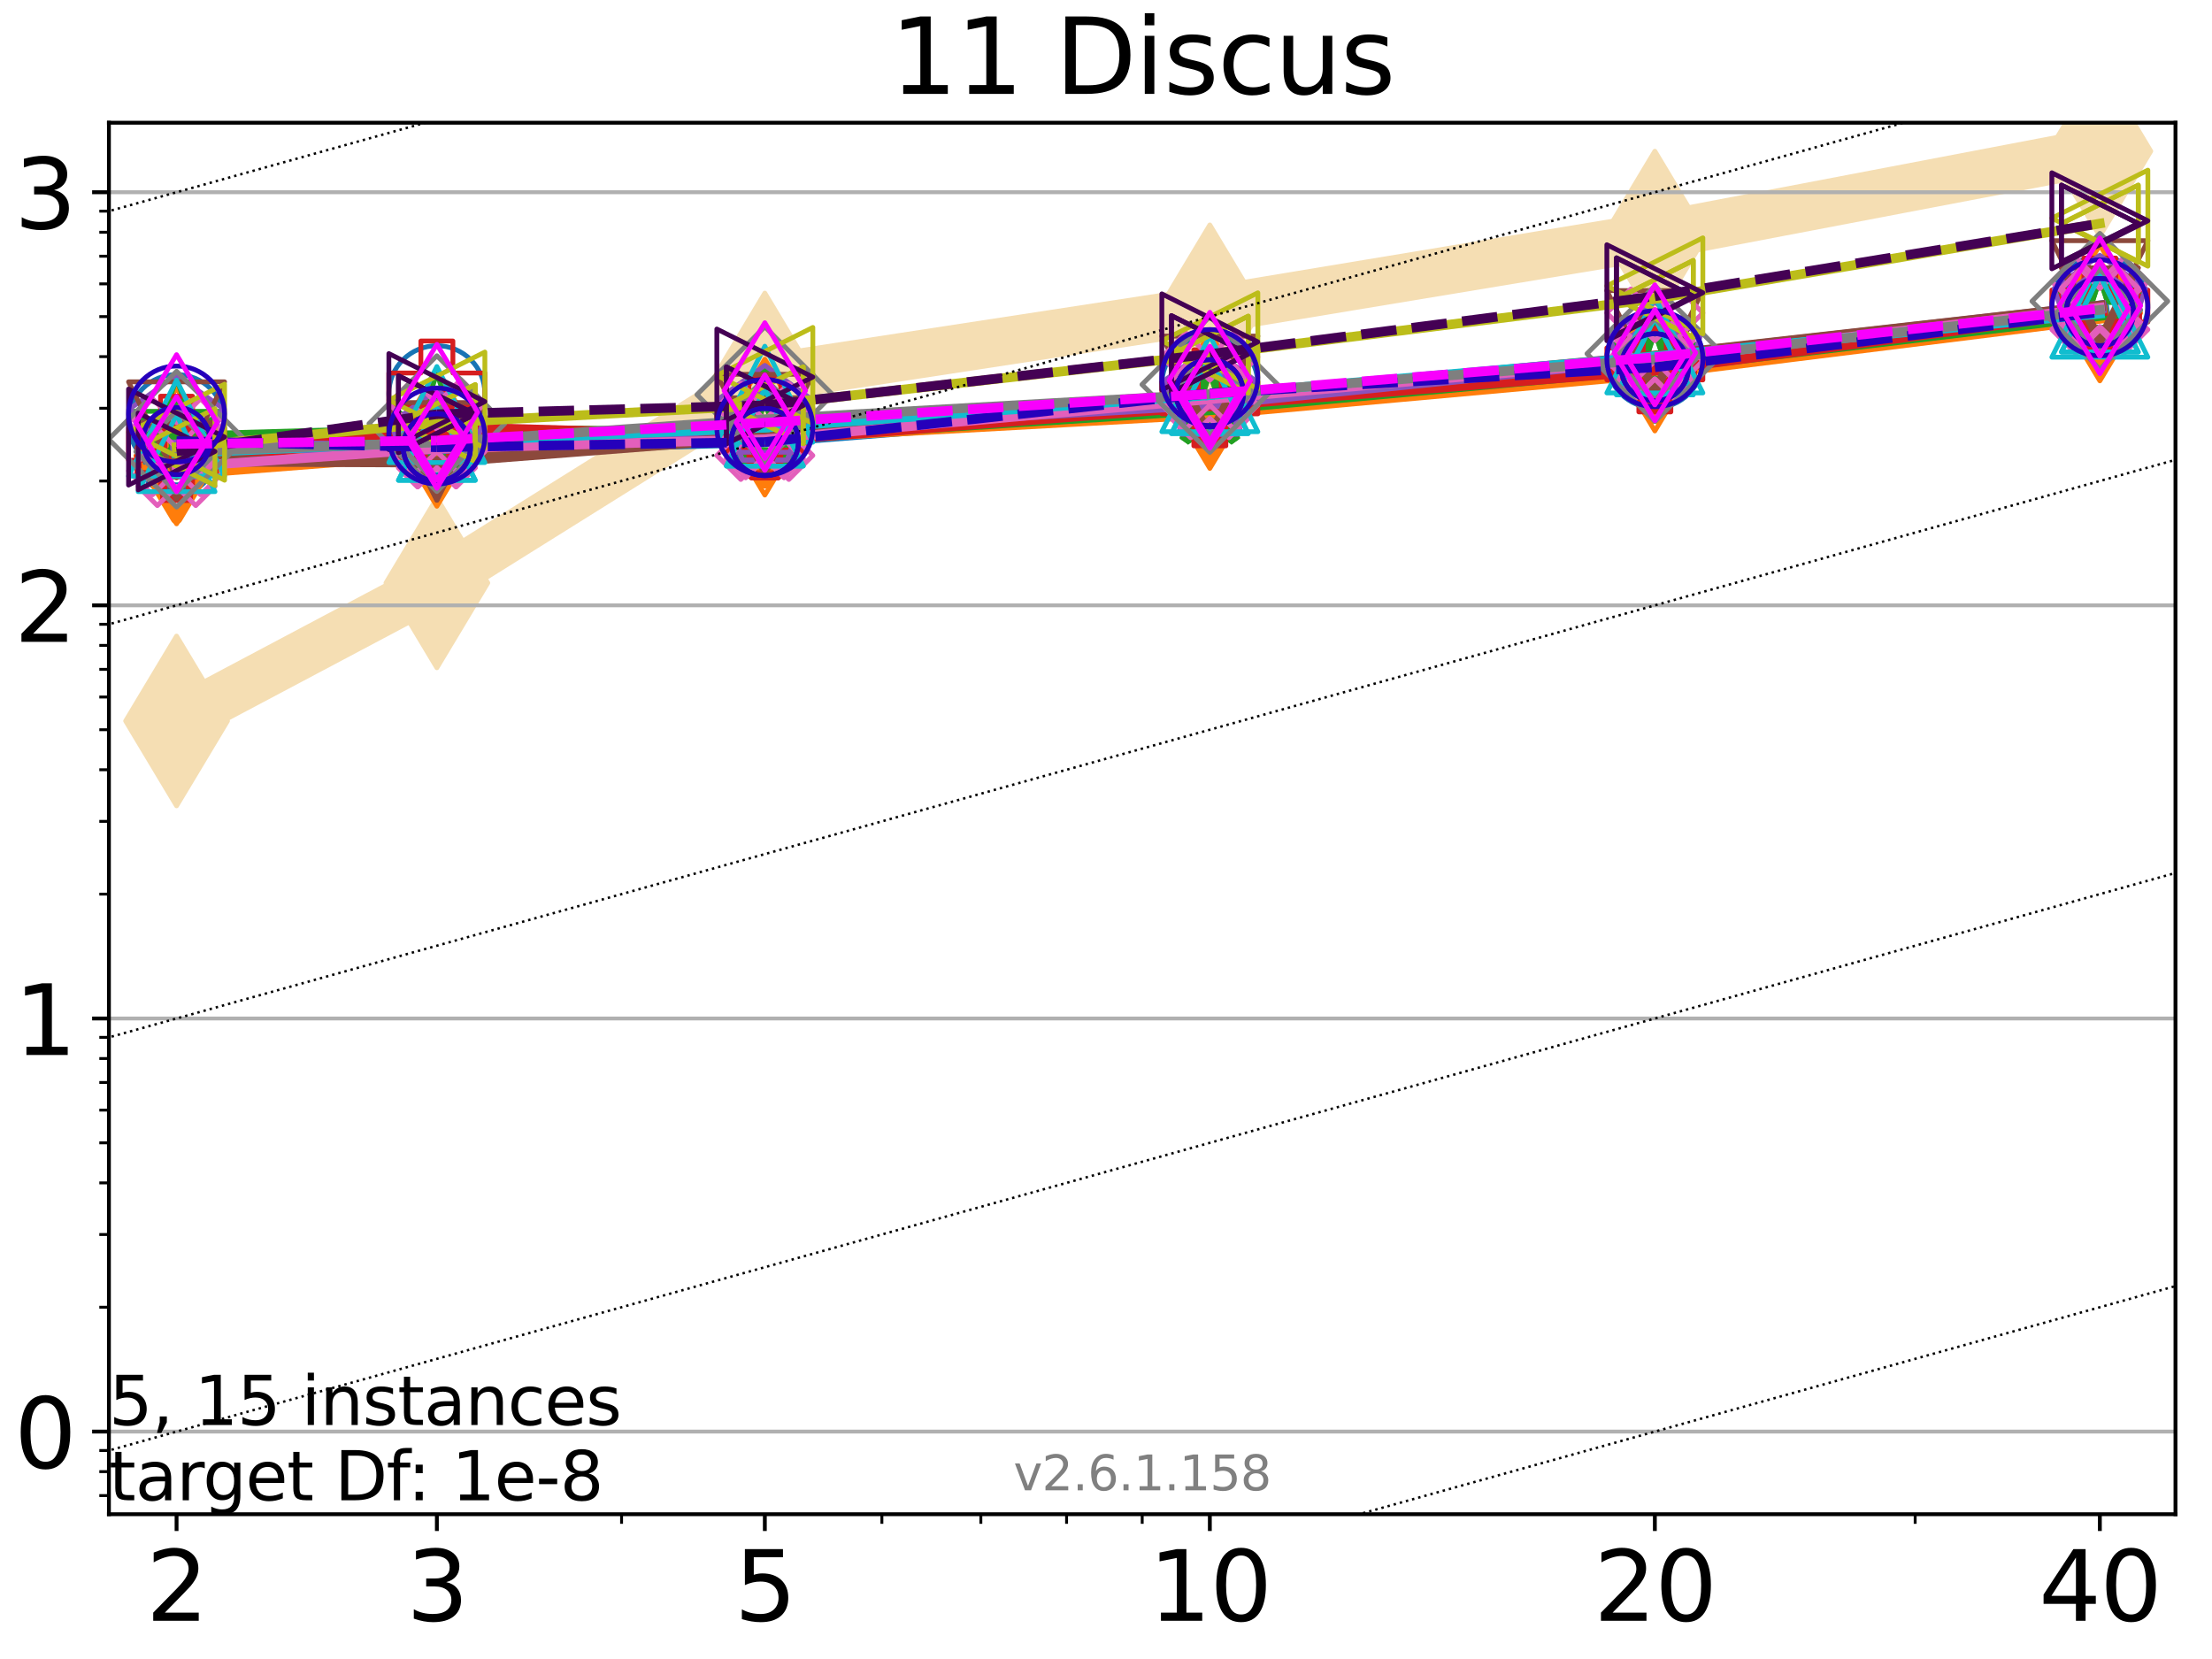 <?xml version="1.0" encoding="utf-8" standalone="no"?>
<!DOCTYPE svg PUBLIC "-//W3C//DTD SVG 1.1//EN"
  "http://www.w3.org/Graphics/SVG/1.1/DTD/svg11.dtd">
<svg xmlns:xlink="http://www.w3.org/1999/xlink" width="460.8pt" height="345.6pt" viewBox="0 0 460.8 345.6" xmlns="http://www.w3.org/2000/svg" version="1.1">
 <defs>
  <style type="text/css">*{stroke-linejoin: round; stroke-linecap: butt}</style>
 </defs>
 <g id="figure_1">
  <g id="patch_1">
   <path d="M 0 345.6 
L 460.8 345.6 
L 460.8 0 
L 0 0 
z
" style="fill: #ffffff"/>
  </g>
  <g id="axes_1">
   <g id="patch_2">
    <path d="M 22.69 315.44 
L 453.192 315.44 
L 453.192 25.56 
L 22.69 25.56 
z
" style="fill: #ffffff"/>
   </g>
   <g id="line2d_1">
    <path d="M 36.781 150.191 
L 91.009 121.43 
L 159.329 78.734 
L 252.032 64.538 
L 344.736 49.176 
L 437.439 31.495 
" clip-path="url(#pa1914cde5d)" style="fill: none; stroke: #f5deb3; stroke-width: 10; stroke-linecap: square"/>
    <defs>
     <path id="m2e2ed38a3e" d="M -0 17.678 
L 10.607 0 
L 0 -17.678 
L -10.607 -0 
z
" style="stroke: #f5deb3; stroke-linejoin: miter"/>
    </defs>
    <g clip-path="url(#pa1914cde5d)">
     <use xlink:href="#m2e2ed38a3e" x="36.781" y="150.191" style="fill: #f5deb3; stroke: #f5deb3; stroke-linejoin: miter"/>
     <use xlink:href="#m2e2ed38a3e" x="91.009" y="121.43" style="fill: #f5deb3; stroke: #f5deb3; stroke-linejoin: miter"/>
     <use xlink:href="#m2e2ed38a3e" x="159.329" y="78.734" style="fill: #f5deb3; stroke: #f5deb3; stroke-linejoin: miter"/>
     <use xlink:href="#m2e2ed38a3e" x="252.032" y="64.538" style="fill: #f5deb3; stroke: #f5deb3; stroke-linejoin: miter"/>
     <use xlink:href="#m2e2ed38a3e" x="344.736" y="49.176" style="fill: #f5deb3; stroke: #f5deb3; stroke-linejoin: miter"/>
     <use xlink:href="#m2e2ed38a3e" x="437.439" y="31.495" style="fill: #f5deb3; stroke: #f5deb3; stroke-linejoin: miter"/>
    </g>
   </g>
   <g id="matplotlib.axis_1">
    <g id="xtick_1">
     <g id="line2d_2">
      <defs>
       <path id="ma14c8d45a2" d="M 0 0 
L 0 3.5 
" style="stroke: #000000; stroke-width: 0.8"/>
      </defs>
      <g>
       <use xlink:href="#ma14c8d45a2" x="36.781" y="315.44" style="stroke: #000000; stroke-width: 0.8"/>
      </g>
     </g>
     <g id="text_1">
      <!-- 2 -->
      <g transform="translate(30.419 337.637)scale(0.2 -0.2)">
       <defs>
        <path id="DejaVuSans-32" d="M 1228 531 
L 3431 531 
L 3431 0 
L 469 0 
L 469 531 
Q 828 903 1448 1529 
Q 2069 2156 2228 2338 
Q 2531 2678 2651 2914 
Q 2772 3150 2772 3378 
Q 2772 3750 2511 3984 
Q 2250 4219 1831 4219 
Q 1534 4219 1204 4116 
Q 875 4013 500 3803 
L 500 4441 
Q 881 4594 1212 4672 
Q 1544 4750 1819 4750 
Q 2544 4750 2975 4387 
Q 3406 4025 3406 3419 
Q 3406 3131 3298 2873 
Q 3191 2616 2906 2266 
Q 2828 2175 2409 1742 
Q 1991 1309 1228 531 
z
" transform="scale(0.016)"/>
       </defs>
       <use xlink:href="#DejaVuSans-32"/>
      </g>
     </g>
    </g>
    <g id="xtick_2">
     <g id="line2d_3">
      <g>
       <use xlink:href="#ma14c8d45a2" x="91.009" y="315.44" style="stroke: #000000; stroke-width: 0.8"/>
      </g>
     </g>
     <g id="text_2">
      <!-- 3 -->
      <g transform="translate(84.647 337.637)scale(0.2 -0.2)">
       <defs>
        <path id="DejaVuSans-33" d="M 2597 2516 
Q 3050 2419 3304 2112 
Q 3559 1806 3559 1356 
Q 3559 666 3084 287 
Q 2609 -91 1734 -91 
Q 1441 -91 1130 -33 
Q 819 25 488 141 
L 488 750 
Q 750 597 1062 519 
Q 1375 441 1716 441 
Q 2309 441 2620 675 
Q 2931 909 2931 1356 
Q 2931 1769 2642 2001 
Q 2353 2234 1838 2234 
L 1294 2234 
L 1294 2753 
L 1863 2753 
Q 2328 2753 2575 2939 
Q 2822 3125 2822 3475 
Q 2822 3834 2567 4026 
Q 2313 4219 1838 4219 
Q 1578 4219 1281 4162 
Q 984 4106 628 3988 
L 628 4550 
Q 988 4650 1302 4700 
Q 1616 4750 1894 4750 
Q 2613 4750 3031 4423 
Q 3450 4097 3450 3541 
Q 3450 3153 3228 2886 
Q 3006 2619 2597 2516 
z
" transform="scale(0.016)"/>
       </defs>
       <use xlink:href="#DejaVuSans-33"/>
      </g>
     </g>
    </g>
    <g id="xtick_3">
     <g id="line2d_4">
      <g>
       <use xlink:href="#ma14c8d45a2" x="159.329" y="315.44" style="stroke: #000000; stroke-width: 0.8"/>
      </g>
     </g>
     <g id="text_3">
      <!-- 5 -->
      <g transform="translate(152.966 337.637)scale(0.2 -0.2)">
       <defs>
        <path id="DejaVuSans-35" d="M 691 4666 
L 3169 4666 
L 3169 4134 
L 1269 4134 
L 1269 2991 
Q 1406 3038 1543 3061 
Q 1681 3084 1819 3084 
Q 2600 3084 3056 2656 
Q 3513 2228 3513 1497 
Q 3513 744 3044 326 
Q 2575 -91 1722 -91 
Q 1428 -91 1123 -41 
Q 819 9 494 109 
L 494 744 
Q 775 591 1075 516 
Q 1375 441 1709 441 
Q 2250 441 2565 725 
Q 2881 1009 2881 1497 
Q 2881 1984 2565 2268 
Q 2250 2553 1709 2553 
Q 1456 2553 1204 2497 
Q 953 2441 691 2322 
L 691 4666 
z
" transform="scale(0.016)"/>
       </defs>
       <use xlink:href="#DejaVuSans-35"/>
      </g>
     </g>
    </g>
    <g id="xtick_4">
     <g id="line2d_5">
      <g>
       <use xlink:href="#ma14c8d45a2" x="252.032" y="315.44" style="stroke: #000000; stroke-width: 0.8"/>
      </g>
     </g>
     <g id="text_4">
      <!-- 10 -->
      <g transform="translate(239.307 337.637)scale(0.2 -0.2)">
       <defs>
        <path id="DejaVuSans-31" d="M 794 531 
L 1825 531 
L 1825 4091 
L 703 3866 
L 703 4441 
L 1819 4666 
L 2450 4666 
L 2450 531 
L 3481 531 
L 3481 0 
L 794 0 
L 794 531 
z
" transform="scale(0.016)"/>
        <path id="DejaVuSans-30" d="M 2034 4250 
Q 1547 4250 1301 3770 
Q 1056 3291 1056 2328 
Q 1056 1369 1301 889 
Q 1547 409 2034 409 
Q 2525 409 2770 889 
Q 3016 1369 3016 2328 
Q 3016 3291 2770 3770 
Q 2525 4250 2034 4250 
z
M 2034 4750 
Q 2819 4750 3233 4129 
Q 3647 3509 3647 2328 
Q 3647 1150 3233 529 
Q 2819 -91 2034 -91 
Q 1250 -91 836 529 
Q 422 1150 422 2328 
Q 422 3509 836 4129 
Q 1250 4750 2034 4750 
z
" transform="scale(0.016)"/>
       </defs>
       <use xlink:href="#DejaVuSans-31"/>
       <use xlink:href="#DejaVuSans-30" x="63.623"/>
      </g>
     </g>
    </g>
    <g id="xtick_5">
     <g id="line2d_6">
      <g>
       <use xlink:href="#ma14c8d45a2" x="344.736" y="315.44" style="stroke: #000000; stroke-width: 0.8"/>
      </g>
     </g>
     <g id="text_5">
      <!-- 20 -->
      <g transform="translate(332.011 337.637)scale(0.2 -0.2)">
       <use xlink:href="#DejaVuSans-32"/>
       <use xlink:href="#DejaVuSans-30" x="63.623"/>
      </g>
     </g>
    </g>
    <g id="xtick_6">
     <g id="line2d_7">
      <g>
       <use xlink:href="#ma14c8d45a2" x="437.439" y="315.44" style="stroke: #000000; stroke-width: 0.8"/>
      </g>
     </g>
     <g id="text_6">
      <!-- 40 -->
      <g transform="translate(424.714 337.637)scale(0.2 -0.2)">
       <defs>
        <path id="DejaVuSans-34" d="M 2419 4116 
L 825 1625 
L 2419 1625 
L 2419 4116 
z
M 2253 4666 
L 3047 4666 
L 3047 1625 
L 3713 1625 
L 3713 1100 
L 3047 1100 
L 3047 0 
L 2419 0 
L 2419 1100 
L 313 1100 
L 313 1709 
L 2253 4666 
z
" transform="scale(0.016)"/>
       </defs>
       <use xlink:href="#DejaVuSans-34"/>
       <use xlink:href="#DejaVuSans-30" x="63.623"/>
      </g>
     </g>
    </g>
    <g id="xtick_7">
     <g id="line2d_8">
      <defs>
       <path id="m43773f42af" d="M 0 0 
L 0 2 
" style="stroke: #000000; stroke-width: 0.6"/>
      </defs>
      <g>
       <use xlink:href="#m43773f42af" x="129.485" y="315.44" style="stroke: #000000; stroke-width: 0.6"/>
      </g>
     </g>
    </g>
    <g id="xtick_8">
     <g id="line2d_9">
      <g>
       <use xlink:href="#m43773f42af" x="183.713" y="315.44" style="stroke: #000000; stroke-width: 0.6"/>
      </g>
     </g>
    </g>
    <g id="xtick_9">
     <g id="line2d_10">
      <g>
       <use xlink:href="#m43773f42af" x="204.329" y="315.44" style="stroke: #000000; stroke-width: 0.6"/>
      </g>
     </g>
    </g>
    <g id="xtick_10">
     <g id="line2d_11">
      <g>
       <use xlink:href="#m43773f42af" x="222.188" y="315.44" style="stroke: #000000; stroke-width: 0.6"/>
      </g>
     </g>
    </g>
    <g id="xtick_11">
     <g id="line2d_12">
      <g>
       <use xlink:href="#m43773f42af" x="237.941" y="315.44" style="stroke: #000000; stroke-width: 0.6"/>
      </g>
     </g>
    </g>
    <g id="xtick_12">
     <g id="line2d_13">
      <g>
       <use xlink:href="#m43773f42af" x="398.964" y="315.44" style="stroke: #000000; stroke-width: 0.6"/>
      </g>
     </g>
    </g>
   </g>
   <g id="matplotlib.axis_2">
    <g id="ytick_1">
     <g id="line2d_14">
      <path d="M 22.69 298.228 
L 453.192 298.228 
" clip-path="url(#pa1914cde5d)" style="fill: none; stroke: #b0b0b0; stroke-width: 0.8; stroke-linecap: square"/>
     </g>
     <g id="line2d_15">
      <defs>
       <path id="ma840eb123c" d="M 0 0 
L -3.5 0 
" style="stroke: #000000; stroke-width: 0.8"/>
      </defs>
      <g>
       <use xlink:href="#ma840eb123c" x="22.69" y="298.228" style="stroke: #000000; stroke-width: 0.8"/>
      </g>
     </g>
     <g id="text_7">
      <!-- 0 -->
      <g transform="translate(2.965 305.826)scale(0.2 -0.2)">
       <use xlink:href="#DejaVuSans-30"/>
      </g>
     </g>
    </g>
    <g id="ytick_2">
     <g id="line2d_16">
      <path d="M 22.69 212.168 
L 453.192 212.168 
" clip-path="url(#pa1914cde5d)" style="fill: none; stroke: #b0b0b0; stroke-width: 0.8; stroke-linecap: square"/>
     </g>
     <g id="line2d_17">
      <g>
       <use xlink:href="#ma840eb123c" x="22.69" y="212.168" style="stroke: #000000; stroke-width: 0.8"/>
      </g>
     </g>
     <g id="text_8">
      <!-- 1 -->
      <g transform="translate(2.965 219.766)scale(0.2 -0.2)">
       <use xlink:href="#DejaVuSans-31"/>
      </g>
     </g>
    </g>
    <g id="ytick_3">
     <g id="line2d_18">
      <path d="M 22.69 126.108 
L 453.192 126.108 
" clip-path="url(#pa1914cde5d)" style="fill: none; stroke: #b0b0b0; stroke-width: 0.8; stroke-linecap: square"/>
     </g>
     <g id="line2d_19">
      <g>
       <use xlink:href="#ma840eb123c" x="22.69" y="126.108" style="stroke: #000000; stroke-width: 0.8"/>
      </g>
     </g>
     <g id="text_9">
      <!-- 2 -->
      <g transform="translate(2.965 133.706)scale(0.2 -0.2)">
       <use xlink:href="#DejaVuSans-32"/>
      </g>
     </g>
    </g>
    <g id="ytick_4">
     <g id="line2d_20">
      <path d="M 22.69 40.047 
L 453.192 40.047 
" clip-path="url(#pa1914cde5d)" style="fill: none; stroke: #b0b0b0; stroke-width: 0.8; stroke-linecap: square"/>
     </g>
     <g id="line2d_21">
      <g>
       <use xlink:href="#ma840eb123c" x="22.69" y="40.047" style="stroke: #000000; stroke-width: 0.8"/>
      </g>
     </g>
     <g id="text_10">
      <!-- 3 -->
      <g transform="translate(2.965 47.646)scale(0.2 -0.2)">
       <use xlink:href="#DejaVuSans-33"/>
      </g>
     </g>
    </g>
    <g id="ytick_5">
     <g id="line2d_22">
      <defs>
       <path id="mf8b06e0841" d="M 0 0 
L -2 0 
" style="stroke: #000000; stroke-width: 0.6"/>
      </defs>
      <g>
       <use xlink:href="#mf8b06e0841" x="22.69" y="311.559" style="stroke: #000000; stroke-width: 0.6"/>
      </g>
     </g>
    </g>
    <g id="ytick_6">
     <g id="line2d_23">
      <g>
       <use xlink:href="#mf8b06e0841" x="22.69" y="306.568" style="stroke: #000000; stroke-width: 0.6"/>
      </g>
     </g>
    </g>
    <g id="ytick_7">
     <g id="line2d_24">
      <g>
       <use xlink:href="#mf8b06e0841" x="22.69" y="302.166" style="stroke: #000000; stroke-width: 0.6"/>
      </g>
     </g>
    </g>
    <g id="ytick_8">
     <g id="line2d_25">
      <g>
       <use xlink:href="#mf8b06e0841" x="22.69" y="272.321" style="stroke: #000000; stroke-width: 0.6"/>
      </g>
     </g>
    </g>
    <g id="ytick_9">
     <g id="line2d_26">
      <g>
       <use xlink:href="#mf8b06e0841" x="22.69" y="257.167" style="stroke: #000000; stroke-width: 0.6"/>
      </g>
     </g>
    </g>
    <g id="ytick_10">
     <g id="line2d_27">
      <g>
       <use xlink:href="#mf8b06e0841" x="22.69" y="246.415" style="stroke: #000000; stroke-width: 0.6"/>
      </g>
     </g>
    </g>
    <g id="ytick_11">
     <g id="line2d_28">
      <g>
       <use xlink:href="#mf8b06e0841" x="22.69" y="238.074" style="stroke: #000000; stroke-width: 0.6"/>
      </g>
     </g>
    </g>
    <g id="ytick_12">
     <g id="line2d_29">
      <g>
       <use xlink:href="#mf8b06e0841" x="22.69" y="231.26" style="stroke: #000000; stroke-width: 0.6"/>
      </g>
     </g>
    </g>
    <g id="ytick_13">
     <g id="line2d_30">
      <g>
       <use xlink:href="#mf8b06e0841" x="22.69" y="225.499" style="stroke: #000000; stroke-width: 0.6"/>
      </g>
     </g>
    </g>
    <g id="ytick_14">
     <g id="line2d_31">
      <g>
       <use xlink:href="#mf8b06e0841" x="22.69" y="220.508" style="stroke: #000000; stroke-width: 0.6"/>
      </g>
     </g>
    </g>
    <g id="ytick_15">
     <g id="line2d_32">
      <g>
       <use xlink:href="#mf8b06e0841" x="22.69" y="216.106" style="stroke: #000000; stroke-width: 0.6"/>
      </g>
     </g>
    </g>
    <g id="ytick_16">
     <g id="line2d_33">
      <g>
       <use xlink:href="#mf8b06e0841" x="22.69" y="186.261" style="stroke: #000000; stroke-width: 0.6"/>
      </g>
     </g>
    </g>
    <g id="ytick_17">
     <g id="line2d_34">
      <g>
       <use xlink:href="#mf8b06e0841" x="22.69" y="171.107" style="stroke: #000000; stroke-width: 0.6"/>
      </g>
     </g>
    </g>
    <g id="ytick_18">
     <g id="line2d_35">
      <g>
       <use xlink:href="#mf8b06e0841" x="22.69" y="160.354" style="stroke: #000000; stroke-width: 0.6"/>
      </g>
     </g>
    </g>
    <g id="ytick_19">
     <g id="line2d_36">
      <g>
       <use xlink:href="#mf8b06e0841" x="22.69" y="152.014" style="stroke: #000000; stroke-width: 0.6"/>
      </g>
     </g>
    </g>
    <g id="ytick_20">
     <g id="line2d_37">
      <g>
       <use xlink:href="#mf8b06e0841" x="22.69" y="145.2" style="stroke: #000000; stroke-width: 0.6"/>
      </g>
     </g>
    </g>
    <g id="ytick_21">
     <g id="line2d_38">
      <g>
       <use xlink:href="#mf8b06e0841" x="22.69" y="139.438" style="stroke: #000000; stroke-width: 0.6"/>
      </g>
     </g>
    </g>
    <g id="ytick_22">
     <g id="line2d_39">
      <g>
       <use xlink:href="#mf8b06e0841" x="22.69" y="134.448" style="stroke: #000000; stroke-width: 0.6"/>
      </g>
     </g>
    </g>
    <g id="ytick_23">
     <g id="line2d_40">
      <g>
       <use xlink:href="#mf8b06e0841" x="22.69" y="130.045" style="stroke: #000000; stroke-width: 0.6"/>
      </g>
     </g>
    </g>
    <g id="ytick_24">
     <g id="line2d_41">
      <g>
       <use xlink:href="#mf8b06e0841" x="22.69" y="100.201" style="stroke: #000000; stroke-width: 0.6"/>
      </g>
     </g>
    </g>
    <g id="ytick_25">
     <g id="line2d_42">
      <g>
       <use xlink:href="#mf8b06e0841" x="22.69" y="85.046" style="stroke: #000000; stroke-width: 0.6"/>
      </g>
     </g>
    </g>
    <g id="ytick_26">
     <g id="line2d_43">
      <g>
       <use xlink:href="#mf8b06e0841" x="22.69" y="74.294" style="stroke: #000000; stroke-width: 0.6"/>
      </g>
     </g>
    </g>
    <g id="ytick_27">
     <g id="line2d_44">
      <g>
       <use xlink:href="#mf8b06e0841" x="22.69" y="65.954" style="stroke: #000000; stroke-width: 0.6"/>
      </g>
     </g>
    </g>
    <g id="ytick_28">
     <g id="line2d_45">
      <g>
       <use xlink:href="#mf8b06e0841" x="22.69" y="59.14" style="stroke: #000000; stroke-width: 0.6"/>
      </g>
     </g>
    </g>
    <g id="ytick_29">
     <g id="line2d_46">
      <g>
       <use xlink:href="#mf8b06e0841" x="22.69" y="53.378" style="stroke: #000000; stroke-width: 0.6"/>
      </g>
     </g>
    </g>
    <g id="ytick_30">
     <g id="line2d_47">
      <g>
       <use xlink:href="#mf8b06e0841" x="22.69" y="48.387" style="stroke: #000000; stroke-width: 0.6"/>
      </g>
     </g>
    </g>
    <g id="ytick_31">
     <g id="line2d_48">
      <g>
       <use xlink:href="#mf8b06e0841" x="22.69" y="43.985" style="stroke: #000000; stroke-width: 0.6"/>
      </g>
     </g>
    </g>
   </g>
   <g id="line2d_49">
    <path d="M 36.781 94.999 
L 91.009 92.874 
" clip-path="url(#pa1914cde5d)" style="fill: none; stroke: #1874b4; stroke-width: 4; stroke-linecap: square"/>
    <defs>
     <path id="m0362754fca" d="M 0 7 
C 1.856 7 3.637 6.262 4.95 4.95 
C 6.262 3.637 7 1.856 7 0 
C 7 -1.856 6.262 -3.637 4.95 -4.95 
C 3.637 -6.262 1.856 -7 0 -7 
C -1.856 -7 -3.637 -6.262 -4.95 -4.95 
C -6.262 -3.637 -7 -1.856 -7 0 
C -7 1.856 -6.262 3.637 -4.95 4.95 
C -3.637 6.262 -1.856 7 0 7 
z
" style="stroke: #1874b4; stroke-width: 3"/>
    </defs>
    <g clip-path="url(#pa1914cde5d)">
     <use xlink:href="#m0362754fca" x="36.781" y="94.999" style="fill-opacity: 0; stroke: #1874b4; stroke-width: 3"/>
     <use xlink:href="#m0362754fca" x="91.009" y="92.874" style="fill-opacity: 0; stroke: #1874b4; stroke-width: 3"/>
    </g>
   </g>
   <g id="line2d_50">
    <path d="M 91.009 92.874 
L 159.329 91.134 
" clip-path="url(#pa1914cde5d)" style="fill: none; stroke: #1874b4; stroke-width: 4; stroke-linecap: square"/>
    <g clip-path="url(#pa1914cde5d)">
     <use xlink:href="#m0362754fca" x="91.009" y="92.874" style="fill-opacity: 0; stroke: #1874b4; stroke-width: 3"/>
     <use xlink:href="#m0362754fca" x="159.329" y="91.134" style="fill-opacity: 0; stroke: #1874b4; stroke-width: 3"/>
    </g>
   </g>
   <g id="line2d_51">
    <path d="M 159.329 91.134 
L 252.032 83.767 
" clip-path="url(#pa1914cde5d)" style="fill: none; stroke: #1874b4; stroke-width: 4; stroke-linecap: square"/>
    <g clip-path="url(#pa1914cde5d)">
     <use xlink:href="#m0362754fca" x="159.329" y="91.134" style="fill-opacity: 0; stroke: #1874b4; stroke-width: 3"/>
     <use xlink:href="#m0362754fca" x="252.032" y="83.767" style="fill-opacity: 0; stroke: #1874b4; stroke-width: 3"/>
    </g>
   </g>
   <g id="line2d_52">
    <path d="M 252.032 83.767 
L 344.736 76.05 
" clip-path="url(#pa1914cde5d)" style="fill: none; stroke: #1874b4; stroke-width: 4; stroke-linecap: square"/>
    <g clip-path="url(#pa1914cde5d)">
     <use xlink:href="#m0362754fca" x="252.032" y="83.767" style="fill-opacity: 0; stroke: #1874b4; stroke-width: 3"/>
     <use xlink:href="#m0362754fca" x="344.736" y="76.05" style="fill-opacity: 0; stroke: #1874b4; stroke-width: 3"/>
    </g>
   </g>
   <g id="line2d_53">
    <path d="M 344.736 76.05 
L 437.439 64.61 
" clip-path="url(#pa1914cde5d)" style="fill: none; stroke: #1874b4; stroke-width: 4; stroke-linecap: square"/>
    <g clip-path="url(#pa1914cde5d)">
     <use xlink:href="#m0362754fca" x="344.736" y="76.05" style="fill-opacity: 0; stroke: #1874b4; stroke-width: 3"/>
     <use xlink:href="#m0362754fca" x="437.439" y="64.61" style="fill-opacity: 0; stroke: #1874b4; stroke-width: 3"/>
    </g>
   </g>
   <g id="line2d_54">
    <path d="M 437.439 64.61 
" clip-path="url(#pa1914cde5d)" style="fill: none; stroke: #1874b4; stroke-width: 4; stroke-linecap: square"/>
    <g clip-path="url(#pa1914cde5d)">
     <use xlink:href="#m0362754fca" x="437.439" y="64.61" style="fill-opacity: 0; stroke: #1874b4; stroke-width: 3"/>
    </g>
   </g>
   <g id="line2d_55"/>
   <g id="line2d_56">
    <defs>
     <path id="m20bf5e498b" d="M 0 10 
C 2.652 10 5.196 8.946 7.071 7.071 
C 8.946 5.196 10 2.652 10 0 
C 10 -2.652 8.946 -5.196 7.071 -7.071 
C 5.196 -8.946 2.652 -10 0 -10 
C -2.652 -10 -5.196 -8.946 -7.071 -7.071 
C -8.946 -5.196 -10 -2.652 -10 0 
C -10 2.652 -8.946 5.196 -7.071 7.071 
C -5.196 8.946 -2.652 10 0 10 
z
" style="stroke: #1874b4"/>
    </defs>
    <g clip-path="url(#pa1914cde5d)">
     <use xlink:href="#m20bf5e498b" x="36.781" y="88.028" style="fill-opacity: 0; stroke: #1874b4"/>
     <use xlink:href="#m20bf5e498b" x="91.009" y="82.016" style="fill-opacity: 0; stroke: #1874b4"/>
     <use xlink:href="#m20bf5e498b" x="159.329" y="88.626" style="fill-opacity: 0; stroke: #1874b4"/>
     <use xlink:href="#m20bf5e498b" x="252.032" y="80.095" style="fill-opacity: 0; stroke: #1874b4"/>
     <use xlink:href="#m20bf5e498b" x="344.736" y="74.963" style="fill-opacity: 0; stroke: #1874b4"/>
     <use xlink:href="#m20bf5e498b" x="437.439" y="63.476" style="fill-opacity: 0; stroke: #1874b4"/>
    </g>
   </g>
   <g id="line2d_57">
    <path d="M 36.781 98.041 
L 91.009 93.825 
" clip-path="url(#pa1914cde5d)" style="fill: none; stroke: #ff7d0b; stroke-width: 3.667; stroke-linecap: square"/>
    <defs>
     <path id="m574ebe0711" d="M -0 9.899 
L 5.94 0 
L 0 -9.899 
L -5.94 -0 
z
" style="stroke: #ff7d0b; stroke-width: 2.5; stroke-linejoin: miter"/>
    </defs>
    <g clip-path="url(#pa1914cde5d)">
     <use xlink:href="#m574ebe0711" x="36.781" y="98.041" style="fill-opacity: 0; stroke: #ff7d0b; stroke-width: 2.5; stroke-linejoin: miter"/>
     <use xlink:href="#m574ebe0711" x="91.009" y="93.825" style="fill-opacity: 0; stroke: #ff7d0b; stroke-width: 2.5; stroke-linejoin: miter"/>
    </g>
   </g>
   <g id="line2d_58">
    <path d="M 91.009 93.825 
L 159.329 90.614 
" clip-path="url(#pa1914cde5d)" style="fill: none; stroke: #ff7d0b; stroke-width: 3.667; stroke-linecap: square"/>
    <g clip-path="url(#pa1914cde5d)">
     <use xlink:href="#m574ebe0711" x="91.009" y="93.825" style="fill-opacity: 0; stroke: #ff7d0b; stroke-width: 2.5; stroke-linejoin: miter"/>
     <use xlink:href="#m574ebe0711" x="159.329" y="90.614" style="fill-opacity: 0; stroke: #ff7d0b; stroke-width: 2.5; stroke-linejoin: miter"/>
    </g>
   </g>
   <g id="line2d_59">
    <path d="M 159.329 90.614 
L 252.032 85.51 
" clip-path="url(#pa1914cde5d)" style="fill: none; stroke: #ff7d0b; stroke-width: 3.667; stroke-linecap: square"/>
    <g clip-path="url(#pa1914cde5d)">
     <use xlink:href="#m574ebe0711" x="159.329" y="90.614" style="fill-opacity: 0; stroke: #ff7d0b; stroke-width: 2.5; stroke-linejoin: miter"/>
     <use xlink:href="#m574ebe0711" x="252.032" y="85.51" style="fill-opacity: 0; stroke: #ff7d0b; stroke-width: 2.5; stroke-linejoin: miter"/>
    </g>
   </g>
   <g id="line2d_60">
    <path d="M 252.032 85.51 
L 344.736 77.134 
" clip-path="url(#pa1914cde5d)" style="fill: none; stroke: #ff7d0b; stroke-width: 3.667; stroke-linecap: square"/>
    <g clip-path="url(#pa1914cde5d)">
     <use xlink:href="#m574ebe0711" x="252.032" y="85.51" style="fill-opacity: 0; stroke: #ff7d0b; stroke-width: 2.5; stroke-linejoin: miter"/>
     <use xlink:href="#m574ebe0711" x="344.736" y="77.134" style="fill-opacity: 0; stroke: #ff7d0b; stroke-width: 2.5; stroke-linejoin: miter"/>
    </g>
   </g>
   <g id="line2d_61">
    <path d="M 344.736 77.134 
L 437.439 65.589 
" clip-path="url(#pa1914cde5d)" style="fill: none; stroke: #ff7d0b; stroke-width: 3.667; stroke-linecap: square"/>
    <g clip-path="url(#pa1914cde5d)">
     <use xlink:href="#m574ebe0711" x="344.736" y="77.134" style="fill-opacity: 0; stroke: #ff7d0b; stroke-width: 2.5; stroke-linejoin: miter"/>
     <use xlink:href="#m574ebe0711" x="437.439" y="65.589" style="fill-opacity: 0; stroke: #ff7d0b; stroke-width: 2.5; stroke-linejoin: miter"/>
    </g>
   </g>
   <g id="line2d_62">
    <path d="M 437.439 65.589 
" clip-path="url(#pa1914cde5d)" style="fill: none; stroke: #ff7d0b; stroke-width: 3.667; stroke-linecap: square"/>
    <g clip-path="url(#pa1914cde5d)">
     <use xlink:href="#m574ebe0711" x="437.439" y="65.589" style="fill-opacity: 0; stroke: #ff7d0b; stroke-width: 2.5; stroke-linejoin: miter"/>
    </g>
   </g>
   <g id="line2d_63"/>
   <g id="line2d_64">
    <defs>
     <path id="m958bf817ec" d="M -0 14.142 
L 8.485 0 
L -0 -14.142 
L -8.485 -0 
z
" style="stroke: #ff7d0b; stroke-linejoin: miter"/>
    </defs>
    <g clip-path="url(#pa1914cde5d)">
     <use xlink:href="#m958bf817ec" x="36.781" y="94.977" style="fill-opacity: 0; stroke: #ff7d0b; stroke-linejoin: miter"/>
     <use xlink:href="#m958bf817ec" x="91.009" y="91.317" style="fill-opacity: 0; stroke: #ff7d0b; stroke-linejoin: miter"/>
     <use xlink:href="#m958bf817ec" x="159.329" y="88.984" style="fill-opacity: 0; stroke: #ff7d0b; stroke-linejoin: miter"/>
     <use xlink:href="#m958bf817ec" x="252.032" y="83.437" style="fill-opacity: 0; stroke: #ff7d0b; stroke-linejoin: miter"/>
     <use xlink:href="#m958bf817ec" x="344.736" y="75.631" style="fill-opacity: 0; stroke: #ff7d0b; stroke-linejoin: miter"/>
     <use xlink:href="#m958bf817ec" x="437.439" y="65.196" style="fill-opacity: 0; stroke: #ff7d0b; stroke-linejoin: miter"/>
    </g>
   </g>
   <g id="line2d_65">
    <path d="M 36.781 91.622 
L 91.009 90.099 
" clip-path="url(#pa1914cde5d)" style="fill: none; stroke: #22a022; stroke-width: 3.333; stroke-linecap: square"/>
    <defs>
     <path id="m385051a2a9" d="M 0 -8.7 
L -1.953 -2.688 
L -8.274 -2.688 
L -3.16 1.027 
L -5.114 7.038 
L -0 3.323 
L 5.114 7.038 
L 3.16 1.027 
L 8.274 -2.688 
L 1.953 -2.688 
z
" style="stroke: #22a022; stroke-width: 2; stroke-linejoin: bevel"/>
    </defs>
    <g clip-path="url(#pa1914cde5d)">
     <use xlink:href="#m385051a2a9" x="36.781" y="91.622" style="fill-opacity: 0; stroke: #22a022; stroke-width: 2; stroke-linejoin: bevel"/>
     <use xlink:href="#m385051a2a9" x="91.009" y="90.099" style="fill-opacity: 0; stroke: #22a022; stroke-width: 2; stroke-linejoin: bevel"/>
    </g>
   </g>
   <g id="line2d_66">
    <path d="M 91.009 90.099 
L 159.329 90.712 
" clip-path="url(#pa1914cde5d)" style="fill: none; stroke: #22a022; stroke-width: 3.333; stroke-linecap: square"/>
    <g clip-path="url(#pa1914cde5d)">
     <use xlink:href="#m385051a2a9" x="91.009" y="90.099" style="fill-opacity: 0; stroke: #22a022; stroke-width: 2; stroke-linejoin: bevel"/>
     <use xlink:href="#m385051a2a9" x="159.329" y="90.712" style="fill-opacity: 0; stroke: #22a022; stroke-width: 2; stroke-linejoin: bevel"/>
    </g>
   </g>
   <g id="line2d_67">
    <path d="M 159.329 90.712 
L 252.032 84.773 
" clip-path="url(#pa1914cde5d)" style="fill: none; stroke: #22a022; stroke-width: 3.333; stroke-linecap: square"/>
    <g clip-path="url(#pa1914cde5d)">
     <use xlink:href="#m385051a2a9" x="159.329" y="90.712" style="fill-opacity: 0; stroke: #22a022; stroke-width: 2; stroke-linejoin: bevel"/>
     <use xlink:href="#m385051a2a9" x="252.032" y="84.773" style="fill-opacity: 0; stroke: #22a022; stroke-width: 2; stroke-linejoin: bevel"/>
    </g>
   </g>
   <g id="line2d_68">
    <path d="M 252.032 84.773 
L 344.736 76.261 
" clip-path="url(#pa1914cde5d)" style="fill: none; stroke: #22a022; stroke-width: 3.333; stroke-linecap: square"/>
    <g clip-path="url(#pa1914cde5d)">
     <use xlink:href="#m385051a2a9" x="252.032" y="84.773" style="fill-opacity: 0; stroke: #22a022; stroke-width: 2; stroke-linejoin: bevel"/>
     <use xlink:href="#m385051a2a9" x="344.736" y="76.261" style="fill-opacity: 0; stroke: #22a022; stroke-width: 2; stroke-linejoin: bevel"/>
    </g>
   </g>
   <g id="line2d_69">
    <path d="M 344.736 76.261 
L 437.439 65.165 
" clip-path="url(#pa1914cde5d)" style="fill: none; stroke: #22a022; stroke-width: 3.333; stroke-linecap: square"/>
    <g clip-path="url(#pa1914cde5d)">
     <use xlink:href="#m385051a2a9" x="344.736" y="76.261" style="fill-opacity: 0; stroke: #22a022; stroke-width: 2; stroke-linejoin: bevel"/>
     <use xlink:href="#m385051a2a9" x="437.439" y="65.165" style="fill-opacity: 0; stroke: #22a022; stroke-width: 2; stroke-linejoin: bevel"/>
    </g>
   </g>
   <g id="line2d_70">
    <path d="M 437.439 65.165 
" clip-path="url(#pa1914cde5d)" style="fill: none; stroke: #22a022; stroke-width: 3.333; stroke-linecap: square"/>
    <g clip-path="url(#pa1914cde5d)">
     <use xlink:href="#m385051a2a9" x="437.439" y="65.165" style="fill-opacity: 0; stroke: #22a022; stroke-width: 2; stroke-linejoin: bevel"/>
    </g>
   </g>
   <g id="line2d_71"/>
   <g id="line2d_72">
    <defs>
     <path id="mf4ce3b6f5b" d="M 0 -10 
L -2.245 -3.09 
L -9.511 -3.09 
L -3.633 1.18 
L -5.878 8.09 
L -0 3.82 
L 5.878 8.09 
L 3.633 1.18 
L 9.511 -3.09 
L 2.245 -3.09 
z
" style="stroke: #22a022; stroke-linejoin: bevel"/>
    </defs>
    <g clip-path="url(#pa1914cde5d)">
     <use xlink:href="#mf4ce3b6f5b" x="36.781" y="88.777" style="fill-opacity: 0; stroke: #22a022; stroke-linejoin: bevel"/>
     <use xlink:href="#mf4ce3b6f5b" x="91.009" y="87.759" style="fill-opacity: 0; stroke: #22a022; stroke-linejoin: bevel"/>
     <use xlink:href="#mf4ce3b6f5b" x="159.329" y="85.954" style="fill-opacity: 0; stroke: #22a022; stroke-linejoin: bevel"/>
     <use xlink:href="#mf4ce3b6f5b" x="252.032" y="83.365" style="fill-opacity: 0; stroke: #22a022; stroke-linejoin: bevel"/>
     <use xlink:href="#mf4ce3b6f5b" x="344.736" y="74.802" style="fill-opacity: 0; stroke: #22a022; stroke-linejoin: bevel"/>
     <use xlink:href="#mf4ce3b6f5b" x="437.439" y="64.245" style="fill-opacity: 0; stroke: #22a022; stroke-linejoin: bevel"/>
    </g>
   </g>
   <g id="line2d_73">
    <path d="M 36.781 96.015 
L 91.009 89.383 
" clip-path="url(#pa1914cde5d)" style="fill: none; stroke: #d61e1f; stroke-width: 3; stroke-linecap: square"/>
    <defs>
     <path id="m48fe770e36" d="M -2.667 8 
L 2.667 8 
L 2.667 2.667 
L 8 2.667 
L 8 -2.667 
L 2.667 -2.667 
L 2.667 -8 
L -2.667 -8 
L -2.667 -2.667 
L -8 -2.667 
L -8 2.667 
L -2.667 2.667 
z
" style="stroke: #d61e1f; stroke-width: 1.5; stroke-linejoin: miter"/>
    </defs>
    <g clip-path="url(#pa1914cde5d)">
     <use xlink:href="#m48fe770e36" x="36.781" y="96.015" style="fill-opacity: 0; stroke: #d61e1f; stroke-width: 1.5; stroke-linejoin: miter"/>
     <use xlink:href="#m48fe770e36" x="91.009" y="89.383" style="fill-opacity: 0; stroke: #d61e1f; stroke-width: 1.5; stroke-linejoin: miter"/>
    </g>
   </g>
   <g id="line2d_74">
    <path d="M 91.009 89.383 
L 159.329 91.332 
" clip-path="url(#pa1914cde5d)" style="fill: none; stroke: #d61e1f; stroke-width: 3; stroke-linecap: square"/>
    <g clip-path="url(#pa1914cde5d)">
     <use xlink:href="#m48fe770e36" x="91.009" y="89.383" style="fill-opacity: 0; stroke: #d61e1f; stroke-width: 1.5; stroke-linejoin: miter"/>
     <use xlink:href="#m48fe770e36" x="159.329" y="91.332" style="fill-opacity: 0; stroke: #d61e1f; stroke-width: 1.5; stroke-linejoin: miter"/>
    </g>
   </g>
   <g id="line2d_75">
    <path d="M 159.329 91.332 
L 252.032 84.114 
" clip-path="url(#pa1914cde5d)" style="fill: none; stroke: #d61e1f; stroke-width: 3; stroke-linecap: square"/>
    <g clip-path="url(#pa1914cde5d)">
     <use xlink:href="#m48fe770e36" x="159.329" y="91.332" style="fill-opacity: 0; stroke: #d61e1f; stroke-width: 1.5; stroke-linejoin: miter"/>
     <use xlink:href="#m48fe770e36" x="252.032" y="84.114" style="fill-opacity: 0; stroke: #d61e1f; stroke-width: 1.5; stroke-linejoin: miter"/>
    </g>
   </g>
   <g id="line2d_76">
    <path d="M 252.032 84.114 
L 344.736 76.689 
" clip-path="url(#pa1914cde5d)" style="fill: none; stroke: #d61e1f; stroke-width: 3; stroke-linecap: square"/>
    <g clip-path="url(#pa1914cde5d)">
     <use xlink:href="#m48fe770e36" x="252.032" y="84.114" style="fill-opacity: 0; stroke: #d61e1f; stroke-width: 1.5; stroke-linejoin: miter"/>
     <use xlink:href="#m48fe770e36" x="344.736" y="76.689" style="fill-opacity: 0; stroke: #d61e1f; stroke-width: 1.5; stroke-linejoin: miter"/>
    </g>
   </g>
   <g id="line2d_77">
    <path d="M 344.736 76.689 
L 437.439 64.443 
" clip-path="url(#pa1914cde5d)" style="fill: none; stroke: #d61e1f; stroke-width: 3; stroke-linecap: square"/>
    <g clip-path="url(#pa1914cde5d)">
     <use xlink:href="#m48fe770e36" x="344.736" y="76.689" style="fill-opacity: 0; stroke: #d61e1f; stroke-width: 1.5; stroke-linejoin: miter"/>
     <use xlink:href="#m48fe770e36" x="437.439" y="64.443" style="fill-opacity: 0; stroke: #d61e1f; stroke-width: 1.5; stroke-linejoin: miter"/>
    </g>
   </g>
   <g id="line2d_78">
    <path d="M 437.439 64.443 
" clip-path="url(#pa1914cde5d)" style="fill: none; stroke: #d61e1f; stroke-width: 3; stroke-linecap: square"/>
    <g clip-path="url(#pa1914cde5d)">
     <use xlink:href="#m48fe770e36" x="437.439" y="64.443" style="fill-opacity: 0; stroke: #d61e1f; stroke-width: 1.5; stroke-linejoin: miter"/>
    </g>
   </g>
   <g id="line2d_79"/>
   <g id="line2d_80">
    <defs>
     <path id="m4908a5ede5" d="M -3.333 10 
L 3.333 10 
L 3.333 3.333 
L 10 3.333 
L 10 -3.333 
L 3.333 -3.333 
L 3.333 -10 
L -3.333 -10 
L -3.333 -3.333 
L -10 -3.333 
L -10 3.333 
L -3.333 3.333 
z
" style="stroke: #d61e1f; stroke-linejoin: miter"/>
    </defs>
    <g clip-path="url(#pa1914cde5d)">
     <use xlink:href="#m4908a5ede5" x="36.781" y="92.54" style="fill-opacity: 0; stroke: #d61e1f; stroke-linejoin: miter"/>
     <use xlink:href="#m4908a5ede5" x="91.009" y="81.034" style="fill-opacity: 0; stroke: #d61e1f; stroke-linejoin: miter"/>
     <use xlink:href="#m4908a5ede5" x="159.329" y="88.462" style="fill-opacity: 0; stroke: #d61e1f; stroke-linejoin: miter"/>
     <use xlink:href="#m4908a5ede5" x="252.032" y="82.88" style="fill-opacity: 0; stroke: #d61e1f; stroke-linejoin: miter"/>
     <use xlink:href="#m4908a5ede5" x="344.736" y="75.81" style="fill-opacity: 0; stroke: #d61e1f; stroke-linejoin: miter"/>
     <use xlink:href="#m4908a5ede5" x="437.439" y="63.752" style="fill-opacity: 0; stroke: #d61e1f; stroke-linejoin: miter"/>
    </g>
   </g>
   <g id="line2d_81">
    <path d="M 36.781 92.907 
L 91.009 93.335 
" clip-path="url(#pa1914cde5d)" style="fill: none; stroke: #8a52bd; stroke-width: 2.667; stroke-linecap: square"/>
    <defs>
     <path id="m87244f7b3c" d="M 0 -8 
L -7.608 -2.472 
L -4.702 6.472 
L 4.702 6.472 
L 7.608 -2.472 
z
" style="stroke: #8a52bd; stroke-linejoin: miter"/>
    </defs>
    <g clip-path="url(#pa1914cde5d)">
     <use xlink:href="#m87244f7b3c" x="36.781" y="92.907" style="fill-opacity: 0; stroke: #8a52bd; stroke-linejoin: miter"/>
     <use xlink:href="#m87244f7b3c" x="91.009" y="93.335" style="fill-opacity: 0; stroke: #8a52bd; stroke-linejoin: miter"/>
    </g>
   </g>
   <g id="line2d_82">
    <path d="M 91.009 93.335 
L 159.329 89.374 
" clip-path="url(#pa1914cde5d)" style="fill: none; stroke: #8a52bd; stroke-width: 2.667; stroke-linecap: square"/>
    <g clip-path="url(#pa1914cde5d)">
     <use xlink:href="#m87244f7b3c" x="91.009" y="93.335" style="fill-opacity: 0; stroke: #8a52bd; stroke-linejoin: miter"/>
     <use xlink:href="#m87244f7b3c" x="159.329" y="89.374" style="fill-opacity: 0; stroke: #8a52bd; stroke-linejoin: miter"/>
    </g>
   </g>
   <g id="line2d_83">
    <path d="M 159.329 89.374 
L 252.032 84.012 
" clip-path="url(#pa1914cde5d)" style="fill: none; stroke: #8a52bd; stroke-width: 2.667; stroke-linecap: square"/>
    <g clip-path="url(#pa1914cde5d)">
     <use xlink:href="#m87244f7b3c" x="159.329" y="89.374" style="fill-opacity: 0; stroke: #8a52bd; stroke-linejoin: miter"/>
     <use xlink:href="#m87244f7b3c" x="252.032" y="84.012" style="fill-opacity: 0; stroke: #8a52bd; stroke-linejoin: miter"/>
    </g>
   </g>
   <g id="line2d_84">
    <path d="M 252.032 84.012 
L 344.736 74.508 
" clip-path="url(#pa1914cde5d)" style="fill: none; stroke: #8a52bd; stroke-width: 2.667; stroke-linecap: square"/>
    <g clip-path="url(#pa1914cde5d)">
     <use xlink:href="#m87244f7b3c" x="252.032" y="84.012" style="fill-opacity: 0; stroke: #8a52bd; stroke-linejoin: miter"/>
     <use xlink:href="#m87244f7b3c" x="344.736" y="74.508" style="fill-opacity: 0; stroke: #8a52bd; stroke-linejoin: miter"/>
    </g>
   </g>
   <g id="line2d_85">
    <path d="M 344.736 74.508 
L 437.439 63.983 
" clip-path="url(#pa1914cde5d)" style="fill: none; stroke: #8a52bd; stroke-width: 2.667; stroke-linecap: square"/>
    <g clip-path="url(#pa1914cde5d)">
     <use xlink:href="#m87244f7b3c" x="344.736" y="74.508" style="fill-opacity: 0; stroke: #8a52bd; stroke-linejoin: miter"/>
     <use xlink:href="#m87244f7b3c" x="437.439" y="63.983" style="fill-opacity: 0; stroke: #8a52bd; stroke-linejoin: miter"/>
    </g>
   </g>
   <g id="line2d_86">
    <path d="M 437.439 63.983 
" clip-path="url(#pa1914cde5d)" style="fill: none; stroke: #8a52bd; stroke-width: 2.667; stroke-linecap: square"/>
    <g clip-path="url(#pa1914cde5d)">
     <use xlink:href="#m87244f7b3c" x="437.439" y="63.983" style="fill-opacity: 0; stroke: #8a52bd; stroke-linejoin: miter"/>
    </g>
   </g>
   <g id="line2d_87"/>
   <g id="line2d_88">
    <defs>
     <path id="mc777ecc91d" d="M 0 -10 
L -9.511 -3.09 
L -5.878 8.09 
L 5.878 8.09 
L 9.511 -3.09 
z
" style="stroke: #8a52bd; stroke-linejoin: miter"/>
    </defs>
    <g clip-path="url(#pa1914cde5d)">
     <use xlink:href="#mc777ecc91d" x="36.781" y="88.095" style="fill-opacity: 0; stroke: #8a52bd; stroke-linejoin: miter"/>
     <use xlink:href="#mc777ecc91d" x="91.009" y="91.218" style="fill-opacity: 0; stroke: #8a52bd; stroke-linejoin: miter"/>
     <use xlink:href="#mc777ecc91d" x="159.329" y="86.108" style="fill-opacity: 0; stroke: #8a52bd; stroke-linejoin: miter"/>
     <use xlink:href="#mc777ecc91d" x="252.032" y="82.378" style="fill-opacity: 0; stroke: #8a52bd; stroke-linejoin: miter"/>
     <use xlink:href="#mc777ecc91d" x="344.736" y="72.968" style="fill-opacity: 0; stroke: #8a52bd; stroke-linejoin: miter"/>
     <use xlink:href="#mc777ecc91d" x="437.439" y="63.169" style="fill-opacity: 0; stroke: #8a52bd; stroke-linejoin: miter"/>
    </g>
   </g>
   <g id="line2d_89">
    <path d="M 36.781 95.999 
L 91.009 96.211 
" clip-path="url(#pa1914cde5d)" style="fill: none; stroke: #8c493c; stroke-width: 2.333; stroke-linecap: square"/>
    <defs>
     <path id="mb18997a8a7" d="M -0 8 
L 8 -8 
L -8 -8 
z
" style="stroke: #8c493c; stroke-linejoin: miter"/>
    </defs>
    <g clip-path="url(#pa1914cde5d)">
     <use xlink:href="#mb18997a8a7" x="36.781" y="95.999" style="fill-opacity: 0; stroke: #8c493c; stroke-linejoin: miter"/>
     <use xlink:href="#mb18997a8a7" x="91.009" y="96.211" style="fill-opacity: 0; stroke: #8c493c; stroke-linejoin: miter"/>
    </g>
   </g>
   <g id="line2d_90">
    <path d="M 91.009 96.211 
L 159.329 90.928 
" clip-path="url(#pa1914cde5d)" style="fill: none; stroke: #8c493c; stroke-width: 2.333; stroke-linecap: square"/>
    <g clip-path="url(#pa1914cde5d)">
     <use xlink:href="#mb18997a8a7" x="91.009" y="96.211" style="fill-opacity: 0; stroke: #8c493c; stroke-linejoin: miter"/>
     <use xlink:href="#mb18997a8a7" x="159.329" y="90.928" style="fill-opacity: 0; stroke: #8c493c; stroke-linejoin: miter"/>
    </g>
   </g>
   <g id="line2d_91">
    <path d="M 159.329 90.928 
L 252.032 82.937 
" clip-path="url(#pa1914cde5d)" style="fill: none; stroke: #8c493c; stroke-width: 2.333; stroke-linecap: square"/>
    <g clip-path="url(#pa1914cde5d)">
     <use xlink:href="#mb18997a8a7" x="159.329" y="90.928" style="fill-opacity: 0; stroke: #8c493c; stroke-linejoin: miter"/>
     <use xlink:href="#mb18997a8a7" x="252.032" y="82.937" style="fill-opacity: 0; stroke: #8c493c; stroke-linejoin: miter"/>
    </g>
   </g>
   <g id="line2d_92">
    <path d="M 252.032 82.937 
L 344.736 74.24 
" clip-path="url(#pa1914cde5d)" style="fill: none; stroke: #8c493c; stroke-width: 2.333; stroke-linecap: square"/>
    <g clip-path="url(#pa1914cde5d)">
     <use xlink:href="#mb18997a8a7" x="252.032" y="82.937" style="fill-opacity: 0; stroke: #8c493c; stroke-linejoin: miter"/>
     <use xlink:href="#mb18997a8a7" x="344.736" y="74.24" style="fill-opacity: 0; stroke: #8c493c; stroke-linejoin: miter"/>
    </g>
   </g>
   <g id="line2d_93">
    <path d="M 344.736 74.24 
L 437.439 63.797 
" clip-path="url(#pa1914cde5d)" style="fill: none; stroke: #8c493c; stroke-width: 2.333; stroke-linecap: square"/>
    <g clip-path="url(#pa1914cde5d)">
     <use xlink:href="#mb18997a8a7" x="344.736" y="74.24" style="fill-opacity: 0; stroke: #8c493c; stroke-linejoin: miter"/>
     <use xlink:href="#mb18997a8a7" x="437.439" y="63.797" style="fill-opacity: 0; stroke: #8c493c; stroke-linejoin: miter"/>
    </g>
   </g>
   <g id="line2d_94">
    <path d="M 437.439 63.797 
" clip-path="url(#pa1914cde5d)" style="fill: none; stroke: #8c493c; stroke-width: 2.333; stroke-linecap: square"/>
    <g clip-path="url(#pa1914cde5d)">
     <use xlink:href="#mb18997a8a7" x="437.439" y="63.797" style="fill-opacity: 0; stroke: #8c493c; stroke-linejoin: miter"/>
    </g>
   </g>
   <g id="line2d_95"/>
   <g id="line2d_96">
    <defs>
     <path id="m1501de8e10" d="M -0 10 
L 10 -10 
L -10 -10 
z
" style="stroke: #8c493c; stroke-linejoin: miter"/>
    </defs>
    <g clip-path="url(#pa1914cde5d)">
     <use xlink:href="#m1501de8e10" x="36.781" y="89.542" style="fill-opacity: 0; stroke: #8c493c; stroke-linejoin: miter"/>
     <use xlink:href="#m1501de8e10" x="91.009" y="93.857" style="fill-opacity: 0; stroke: #8c493c; stroke-linejoin: miter"/>
     <use xlink:href="#m1501de8e10" x="159.329" y="87.974" style="fill-opacity: 0; stroke: #8c493c; stroke-linejoin: miter"/>
     <use xlink:href="#m1501de8e10" x="252.032" y="80.018" style="fill-opacity: 0; stroke: #8c493c; stroke-linejoin: miter"/>
     <use xlink:href="#m1501de8e10" x="344.736" y="70.537" style="fill-opacity: 0; stroke: #8c493c; stroke-linejoin: miter"/>
     <use xlink:href="#m1501de8e10" x="437.439" y="60.134" style="fill-opacity: 0; stroke: #8c493c; stroke-linejoin: miter"/>
    </g>
   </g>
   <g id="line2d_97">
    <path d="M 36.781 97.324 
L 91.009 93.438 
" clip-path="url(#pa1914cde5d)" style="fill: none; stroke: #e35fbb; stroke-width: 2; stroke-linecap: square"/>
    <defs>
     <path id="mcd4150ac3d" d="M -4 8 
L 0 4 
L 4 8 
L 8 4 
L 4 0 
L 8 -4 
L 4 -8 
L 0 -4 
L -4 -8 
L -8 -4 
L -4 0 
L -8 4 
z
" style="stroke: #e35fbb; stroke-linejoin: miter"/>
    </defs>
    <g clip-path="url(#pa1914cde5d)">
     <use xlink:href="#mcd4150ac3d" x="36.781" y="97.324" style="fill-opacity: 0; stroke: #e35fbb; stroke-linejoin: miter"/>
     <use xlink:href="#mcd4150ac3d" x="91.009" y="93.438" style="fill-opacity: 0; stroke: #e35fbb; stroke-linejoin: miter"/>
    </g>
   </g>
   <g id="line2d_98">
    <path d="M 91.009 93.438 
L 159.329 91.498 
" clip-path="url(#pa1914cde5d)" style="fill: none; stroke: #e35fbb; stroke-width: 2; stroke-linecap: square"/>
    <g clip-path="url(#pa1914cde5d)">
     <use xlink:href="#mcd4150ac3d" x="91.009" y="93.438" style="fill-opacity: 0; stroke: #e35fbb; stroke-linejoin: miter"/>
     <use xlink:href="#mcd4150ac3d" x="159.329" y="91.498" style="fill-opacity: 0; stroke: #e35fbb; stroke-linejoin: miter"/>
    </g>
   </g>
   <g id="line2d_99">
    <path d="M 159.329 91.498 
L 252.032 83.159 
" clip-path="url(#pa1914cde5d)" style="fill: none; stroke: #e35fbb; stroke-width: 2; stroke-linecap: square"/>
    <g clip-path="url(#pa1914cde5d)">
     <use xlink:href="#mcd4150ac3d" x="159.329" y="91.498" style="fill-opacity: 0; stroke: #e35fbb; stroke-linejoin: miter"/>
     <use xlink:href="#mcd4150ac3d" x="252.032" y="83.159" style="fill-opacity: 0; stroke: #e35fbb; stroke-linejoin: miter"/>
    </g>
   </g>
   <g id="line2d_100">
    <path d="M 252.032 83.159 
L 344.736 74.929 
" clip-path="url(#pa1914cde5d)" style="fill: none; stroke: #e35fbb; stroke-width: 2; stroke-linecap: square"/>
    <g clip-path="url(#pa1914cde5d)">
     <use xlink:href="#mcd4150ac3d" x="252.032" y="83.159" style="fill-opacity: 0; stroke: #e35fbb; stroke-linejoin: miter"/>
     <use xlink:href="#mcd4150ac3d" x="344.736" y="74.929" style="fill-opacity: 0; stroke: #e35fbb; stroke-linejoin: miter"/>
    </g>
   </g>
   <g id="line2d_101">
    <path d="M 344.736 74.929 
L 437.439 64.065 
" clip-path="url(#pa1914cde5d)" style="fill: none; stroke: #e35fbb; stroke-width: 2; stroke-linecap: square"/>
    <g clip-path="url(#pa1914cde5d)">
     <use xlink:href="#mcd4150ac3d" x="344.736" y="74.929" style="fill-opacity: 0; stroke: #e35fbb; stroke-linejoin: miter"/>
     <use xlink:href="#mcd4150ac3d" x="437.439" y="64.065" style="fill-opacity: 0; stroke: #e35fbb; stroke-linejoin: miter"/>
    </g>
   </g>
   <g id="line2d_102">
    <path d="M 437.439 64.065 
" clip-path="url(#pa1914cde5d)" style="fill: none; stroke: #e35fbb; stroke-width: 2; stroke-linecap: square"/>
    <g clip-path="url(#pa1914cde5d)">
     <use xlink:href="#mcd4150ac3d" x="437.439" y="64.065" style="fill-opacity: 0; stroke: #e35fbb; stroke-linejoin: miter"/>
    </g>
   </g>
   <g id="line2d_103"/>
   <g id="line2d_104">
    <defs>
     <path id="mf3bdab48ac" d="M -5 10 
L 0 5 
L 5 10 
L 10 5 
L 5 0 
L 10 -5 
L 5 -10 
L 0 -5 
L -5 -10 
L -10 -5 
L -5 0 
L -10 5 
z
" style="stroke: #e35fbb; stroke-linejoin: miter"/>
    </defs>
    <g clip-path="url(#pa1914cde5d)">
     <use xlink:href="#mf3bdab48ac" x="36.781" y="93.076" style="fill-opacity: 0; stroke: #e35fbb; stroke-linejoin: miter"/>
     <use xlink:href="#mf3bdab48ac" x="91.009" y="89.077" style="fill-opacity: 0; stroke: #e35fbb; stroke-linejoin: miter"/>
     <use xlink:href="#mf3bdab48ac" x="159.329" y="89.881" style="fill-opacity: 0; stroke: #e35fbb; stroke-linejoin: miter"/>
     <use xlink:href="#mf3bdab48ac" x="252.032" y="79.37" style="fill-opacity: 0; stroke: #e35fbb; stroke-linejoin: miter"/>
     <use xlink:href="#mf3bdab48ac" x="344.736" y="70.192" style="fill-opacity: 0; stroke: #e35fbb; stroke-linejoin: miter"/>
     <use xlink:href="#mf3bdab48ac" x="437.439" y="63.665" style="fill-opacity: 0; stroke: #e35fbb; stroke-linejoin: miter"/>
    </g>
   </g>
   <g id="line2d_105">
    <path d="M 36.781 94.413 
L 91.009 92.051 
" clip-path="url(#pa1914cde5d)" style="fill: none; stroke: #11bdcf; stroke-width: 2; stroke-linecap: square"/>
    <defs>
     <path id="m12e7d0b7ef" d="M 0 -8 
L -8 8 
L 8 8 
z
" style="stroke: #11bdcf; stroke-linejoin: miter"/>
    </defs>
    <g clip-path="url(#pa1914cde5d)">
     <use xlink:href="#m12e7d0b7ef" x="36.781" y="94.413" style="fill-opacity: 0; stroke: #11bdcf; stroke-linejoin: miter"/>
     <use xlink:href="#m12e7d0b7ef" x="91.009" y="92.051" style="fill-opacity: 0; stroke: #11bdcf; stroke-linejoin: miter"/>
    </g>
   </g>
   <g id="line2d_106">
    <path d="M 91.009 92.051 
L 159.329 89.079 
" clip-path="url(#pa1914cde5d)" style="fill: none; stroke: #11bdcf; stroke-width: 2; stroke-linecap: square"/>
    <g clip-path="url(#pa1914cde5d)">
     <use xlink:href="#m12e7d0b7ef" x="91.009" y="92.051" style="fill-opacity: 0; stroke: #11bdcf; stroke-linejoin: miter"/>
     <use xlink:href="#m12e7d0b7ef" x="159.329" y="89.079" style="fill-opacity: 0; stroke: #11bdcf; stroke-linejoin: miter"/>
    </g>
   </g>
   <g id="line2d_107">
    <path d="M 159.329 89.079 
L 252.032 82.306 
" clip-path="url(#pa1914cde5d)" style="fill: none; stroke: #11bdcf; stroke-width: 2; stroke-linecap: square"/>
    <g clip-path="url(#pa1914cde5d)">
     <use xlink:href="#m12e7d0b7ef" x="159.329" y="89.079" style="fill-opacity: 0; stroke: #11bdcf; stroke-linejoin: miter"/>
     <use xlink:href="#m12e7d0b7ef" x="252.032" y="82.306" style="fill-opacity: 0; stroke: #11bdcf; stroke-linejoin: miter"/>
    </g>
   </g>
   <g id="line2d_108">
    <path d="M 252.032 82.306 
L 344.736 74.235 
" clip-path="url(#pa1914cde5d)" style="fill: none; stroke: #11bdcf; stroke-width: 2; stroke-linecap: square"/>
    <g clip-path="url(#pa1914cde5d)">
     <use xlink:href="#m12e7d0b7ef" x="252.032" y="82.306" style="fill-opacity: 0; stroke: #11bdcf; stroke-linejoin: miter"/>
     <use xlink:href="#m12e7d0b7ef" x="344.736" y="74.235" style="fill-opacity: 0; stroke: #11bdcf; stroke-linejoin: miter"/>
    </g>
   </g>
   <g id="line2d_109">
    <path d="M 344.736 74.235 
L 437.439 65.334 
" clip-path="url(#pa1914cde5d)" style="fill: none; stroke: #11bdcf; stroke-width: 2; stroke-linecap: square"/>
    <g clip-path="url(#pa1914cde5d)">
     <use xlink:href="#m12e7d0b7ef" x="344.736" y="74.235" style="fill-opacity: 0; stroke: #11bdcf; stroke-linejoin: miter"/>
     <use xlink:href="#m12e7d0b7ef" x="437.439" y="65.334" style="fill-opacity: 0; stroke: #11bdcf; stroke-linejoin: miter"/>
    </g>
   </g>
   <g id="line2d_110">
    <path d="M 437.439 65.334 
" clip-path="url(#pa1914cde5d)" style="fill: none; stroke: #11bdcf; stroke-width: 2; stroke-linecap: square"/>
    <g clip-path="url(#pa1914cde5d)">
     <use xlink:href="#m12e7d0b7ef" x="437.439" y="65.334" style="fill-opacity: 0; stroke: #11bdcf; stroke-linejoin: miter"/>
    </g>
   </g>
   <g id="line2d_111"/>
   <g id="line2d_112">
    <defs>
     <path id="m8c5f051e01" d="M 0 -10 
L -10 10 
L 10 10 
z
" style="stroke: #11bdcf; stroke-linejoin: miter"/>
    </defs>
    <g clip-path="url(#pa1914cde5d)">
     <use xlink:href="#m8c5f051e01" x="36.781" y="89.193" style="fill-opacity: 0; stroke: #11bdcf; stroke-linejoin: miter"/>
     <use xlink:href="#m8c5f051e01" x="91.009" y="86.356" style="fill-opacity: 0; stroke: #11bdcf; stroke-linejoin: miter"/>
     <use xlink:href="#m8c5f051e01" x="159.329" y="82.124" style="fill-opacity: 0; stroke: #11bdcf; stroke-linejoin: miter"/>
     <use xlink:href="#m8c5f051e01" x="252.032" y="79.931" style="fill-opacity: 0; stroke: #11bdcf; stroke-linejoin: miter"/>
     <use xlink:href="#m8c5f051e01" x="344.736" y="71.853" style="fill-opacity: 0; stroke: #11bdcf; stroke-linejoin: miter"/>
     <use xlink:href="#m8c5f051e01" x="437.439" y="64.406" style="fill-opacity: 0; stroke: #11bdcf; stroke-linejoin: miter"/>
    </g>
   </g>
   <g id="line2d_113">
    <path d="M 36.781 94.094 
L 91.009 92.151 
" clip-path="url(#pa1914cde5d)" style="fill: none; stroke: #7f7f7f; stroke-width: 2; stroke-linecap: square"/>
    <defs>
     <path id="m3d41508303" d="M -0 8.485 
L 8.485 0 
L 0 -8.485 
L -8.485 -0 
z
" style="stroke: #7f7f7f; stroke-linejoin: miter"/>
    </defs>
    <g clip-path="url(#pa1914cde5d)">
     <use xlink:href="#m3d41508303" x="36.781" y="94.094" style="fill-opacity: 0; stroke: #7f7f7f; stroke-linejoin: miter"/>
     <use xlink:href="#m3d41508303" x="91.009" y="92.151" style="fill-opacity: 0; stroke: #7f7f7f; stroke-linejoin: miter"/>
    </g>
   </g>
   <g id="line2d_114">
    <path d="M 91.009 92.151 
L 159.329 87.359 
" clip-path="url(#pa1914cde5d)" style="fill: none; stroke: #7f7f7f; stroke-width: 2; stroke-linecap: square"/>
    <g clip-path="url(#pa1914cde5d)">
     <use xlink:href="#m3d41508303" x="91.009" y="92.151" style="fill-opacity: 0; stroke: #7f7f7f; stroke-linejoin: miter"/>
     <use xlink:href="#m3d41508303" x="159.329" y="87.359" style="fill-opacity: 0; stroke: #7f7f7f; stroke-linejoin: miter"/>
    </g>
   </g>
   <g id="line2d_115">
    <path d="M 159.329 87.359 
L 252.032 82.122 
" clip-path="url(#pa1914cde5d)" style="fill: none; stroke: #7f7f7f; stroke-width: 2; stroke-linecap: square"/>
    <g clip-path="url(#pa1914cde5d)">
     <use xlink:href="#m3d41508303" x="159.329" y="87.359" style="fill-opacity: 0; stroke: #7f7f7f; stroke-linejoin: miter"/>
     <use xlink:href="#m3d41508303" x="252.032" y="82.122" style="fill-opacity: 0; stroke: #7f7f7f; stroke-linejoin: miter"/>
    </g>
   </g>
   <g id="line2d_116">
    <path d="M 252.032 82.122 
L 344.736 74.86 
" clip-path="url(#pa1914cde5d)" style="fill: none; stroke: #7f7f7f; stroke-width: 2; stroke-linecap: square"/>
    <g clip-path="url(#pa1914cde5d)">
     <use xlink:href="#m3d41508303" x="252.032" y="82.122" style="fill-opacity: 0; stroke: #7f7f7f; stroke-linejoin: miter"/>
     <use xlink:href="#m3d41508303" x="344.736" y="74.86" style="fill-opacity: 0; stroke: #7f7f7f; stroke-linejoin: miter"/>
    </g>
   </g>
   <g id="line2d_117">
    <path d="M 344.736 74.86 
L 437.439 64.574 
" clip-path="url(#pa1914cde5d)" style="fill: none; stroke: #7f7f7f; stroke-width: 2; stroke-linecap: square"/>
    <g clip-path="url(#pa1914cde5d)">
     <use xlink:href="#m3d41508303" x="344.736" y="74.86" style="fill-opacity: 0; stroke: #7f7f7f; stroke-linejoin: miter"/>
     <use xlink:href="#m3d41508303" x="437.439" y="64.574" style="fill-opacity: 0; stroke: #7f7f7f; stroke-linejoin: miter"/>
    </g>
   </g>
   <g id="line2d_118">
    <path d="M 437.439 64.574 
" clip-path="url(#pa1914cde5d)" style="fill: none; stroke: #7f7f7f; stroke-width: 2; stroke-linecap: square"/>
    <g clip-path="url(#pa1914cde5d)">
     <use xlink:href="#m3d41508303" x="437.439" y="64.574" style="fill-opacity: 0; stroke: #7f7f7f; stroke-linejoin: miter"/>
    </g>
   </g>
   <g id="line2d_119"/>
   <g id="line2d_120">
    <defs>
     <path id="me3c700987f" d="M -0 14.142 
L 14.142 0 
L 0 -14.142 
L -14.142 -0 
z
" style="stroke: #7f7f7f; stroke-linejoin: miter"/>
    </defs>
    <g clip-path="url(#pa1914cde5d)">
     <use xlink:href="#me3c700987f" x="36.781" y="91.489" style="fill-opacity: 0; stroke: #7f7f7f; stroke-linejoin: miter"/>
     <use xlink:href="#me3c700987f" x="91.009" y="88.253" style="fill-opacity: 0; stroke: #7f7f7f; stroke-linejoin: miter"/>
     <use xlink:href="#me3c700987f" x="159.329" y="82.216" style="fill-opacity: 0; stroke: #7f7f7f; stroke-linejoin: miter"/>
     <use xlink:href="#me3c700987f" x="252.032" y="80.105" style="fill-opacity: 0; stroke: #7f7f7f; stroke-linejoin: miter"/>
     <use xlink:href="#me3c700987f" x="344.736" y="73.682" style="fill-opacity: 0; stroke: #7f7f7f; stroke-linejoin: miter"/>
     <use xlink:href="#me3c700987f" x="437.439" y="62.755" style="fill-opacity: 0; stroke: #7f7f7f; stroke-linejoin: miter"/>
    </g>
   </g>
   <g id="line2d_121">
    <path d="M 36.781 93.138 
L 91.009 88.118 
" clip-path="url(#pa1914cde5d)" style="fill: none; stroke: #bcbd1a; stroke-width: 2; stroke-linecap: square"/>
    <defs>
     <path id="md02837ff1b" d="M -8 -0 
L 8 8 
L 8 -8 
z
" style="stroke: #bcbd1a; stroke-linejoin: miter"/>
    </defs>
    <g clip-path="url(#pa1914cde5d)">
     <use xlink:href="#md02837ff1b" x="36.781" y="93.138" style="fill-opacity: 0; stroke: #bcbd1a; stroke-linejoin: miter"/>
     <use xlink:href="#md02837ff1b" x="91.009" y="88.118" style="fill-opacity: 0; stroke: #bcbd1a; stroke-linejoin: miter"/>
    </g>
   </g>
   <g id="line2d_122">
    <path d="M 91.009 88.118 
L 159.329 84.429 
" clip-path="url(#pa1914cde5d)" style="fill: none; stroke: #bcbd1a; stroke-width: 2; stroke-linecap: square"/>
    <g clip-path="url(#pa1914cde5d)">
     <use xlink:href="#md02837ff1b" x="91.009" y="88.118" style="fill-opacity: 0; stroke: #bcbd1a; stroke-linejoin: miter"/>
     <use xlink:href="#md02837ff1b" x="159.329" y="84.429" style="fill-opacity: 0; stroke: #bcbd1a; stroke-linejoin: miter"/>
    </g>
   </g>
   <g id="line2d_123">
    <path d="M 159.329 84.429 
L 252.032 73.861 
" clip-path="url(#pa1914cde5d)" style="fill: none; stroke: #bcbd1a; stroke-width: 2; stroke-linecap: square"/>
    <g clip-path="url(#pa1914cde5d)">
     <use xlink:href="#md02837ff1b" x="159.329" y="84.429" style="fill-opacity: 0; stroke: #bcbd1a; stroke-linejoin: miter"/>
     <use xlink:href="#md02837ff1b" x="252.032" y="73.861" style="fill-opacity: 0; stroke: #bcbd1a; stroke-linejoin: miter"/>
    </g>
   </g>
   <g id="line2d_124">
    <path d="M 252.032 73.861 
L 344.736 62.255 
" clip-path="url(#pa1914cde5d)" style="fill: none; stroke: #bcbd1a; stroke-width: 2; stroke-linecap: square"/>
    <g clip-path="url(#pa1914cde5d)">
     <use xlink:href="#md02837ff1b" x="252.032" y="73.861" style="fill-opacity: 0; stroke: #bcbd1a; stroke-linejoin: miter"/>
     <use xlink:href="#md02837ff1b" x="344.736" y="62.255" style="fill-opacity: 0; stroke: #bcbd1a; stroke-linejoin: miter"/>
    </g>
   </g>
   <g id="line2d_125">
    <path d="M 344.736 62.255 
L 437.439 46.569 
" clip-path="url(#pa1914cde5d)" style="fill: none; stroke: #bcbd1a; stroke-width: 2; stroke-linecap: square"/>
    <g clip-path="url(#pa1914cde5d)">
     <use xlink:href="#md02837ff1b" x="344.736" y="62.255" style="fill-opacity: 0; stroke: #bcbd1a; stroke-linejoin: miter"/>
     <use xlink:href="#md02837ff1b" x="437.439" y="46.569" style="fill-opacity: 0; stroke: #bcbd1a; stroke-linejoin: miter"/>
    </g>
   </g>
   <g id="line2d_126">
    <path d="M 437.439 46.569 
" clip-path="url(#pa1914cde5d)" style="fill: none; stroke: #bcbd1a; stroke-width: 2; stroke-linecap: square"/>
    <g clip-path="url(#pa1914cde5d)">
     <use xlink:href="#md02837ff1b" x="437.439" y="46.569" style="fill-opacity: 0; stroke: #bcbd1a; stroke-linejoin: miter"/>
    </g>
   </g>
   <g id="line2d_127"/>
   <g id="line2d_128">
    <defs>
     <path id="mb4b5519d11" d="M -10 -0 
L 10 10 
L 10 -10 
z
" style="stroke: #bcbd1a; stroke-linejoin: miter"/>
    </defs>
    <g clip-path="url(#pa1914cde5d)">
     <use xlink:href="#mb4b5519d11" x="36.781" y="90.037" style="fill-opacity: 0; stroke: #bcbd1a; stroke-linejoin: miter"/>
     <use xlink:href="#mb4b5519d11" x="91.009" y="83.342" style="fill-opacity: 0; stroke: #bcbd1a; stroke-linejoin: miter"/>
     <use xlink:href="#mb4b5519d11" x="159.329" y="78.211" style="fill-opacity: 0; stroke: #bcbd1a; stroke-linejoin: miter"/>
     <use xlink:href="#mb4b5519d11" x="252.032" y="70.996" style="fill-opacity: 0; stroke: #bcbd1a; stroke-linejoin: miter"/>
     <use xlink:href="#mb4b5519d11" x="344.736" y="59.547" style="fill-opacity: 0; stroke: #bcbd1a; stroke-linejoin: miter"/>
     <use xlink:href="#mb4b5519d11" x="437.439" y="45.45" style="fill-opacity: 0; stroke: #bcbd1a; stroke-linejoin: miter"/>
    </g>
   </g>
   <g id="line2d_129"/>
   <g id="line2d_130">
    <path d="M 171.643 346.6 
L 461.8 265.513 
" clip-path="url(#pa1914cde5d)" style="fill: none; stroke-dasharray: 0.5,0.825; stroke-dashoffset: 0; stroke: #000000; stroke-width: 0.5"/>
   </g>
   <g id="line2d_131">
    <path d="M -1 308.786 
L 461.8 179.453 
" clip-path="url(#pa1914cde5d)" style="fill: none; stroke-dasharray: 0.5,0.825; stroke-dashoffset: 0; stroke: #000000; stroke-width: 0.5"/>
   </g>
   <g id="line2d_132">
    <path d="M -1 222.726 
L 461.8 93.393 
" clip-path="url(#pa1914cde5d)" style="fill: none; stroke-dasharray: 0.5,0.825; stroke-dashoffset: 0; stroke: #000000; stroke-width: 0.5"/>
   </g>
   <g id="line2d_133">
    <path d="M -1 136.666 
L 461.8 7.333 
" clip-path="url(#pa1914cde5d)" style="fill: none; stroke-dasharray: 0.5,0.825; stroke-dashoffset: 0; stroke: #000000; stroke-width: 0.5"/>
   </g>
   <g id="line2d_134">
    <path d="M -1 50.606 
L 183.663 -1 
" clip-path="url(#pa1914cde5d)" style="fill: none; stroke-dasharray: 0.5,0.825; stroke-dashoffset: 0; stroke: #000000; stroke-width: 0.5"/>
   </g>
   <g id="line2d_135">
    <path clip-path="url(#pa1914cde5d)" style="fill: none; stroke-dasharray: 0.5,0.825; stroke-dashoffset: 0; stroke: #000000; stroke-width: 0.5"/>
   </g>
   <g id="line2d_136">
    <path clip-path="url(#pa1914cde5d)" style="fill: none; stroke-dasharray: 0.5,0.825; stroke-dashoffset: 0; stroke: #000000; stroke-width: 0.5"/>
   </g>
   <g id="line2d_137">
    <path clip-path="url(#pa1914cde5d)" style="fill: none; stroke-dasharray: 0.5,0.825; stroke-dashoffset: 0; stroke: #000000; stroke-width: 0.5"/>
   </g>
   <g id="line2d_138">
    <path clip-path="url(#pa1914cde5d)" style="fill: none; stroke-dasharray: 0.5,0.825; stroke-dashoffset: 0; stroke: #000000; stroke-width: 0.5"/>
   </g>
   <g id="line2d_139">
    <path d="M 36.781 94.046 
L 91.009 86.279 
" clip-path="url(#pa1914cde5d)" style="fill: none; stroke-dasharray: 7.4,3.2; stroke-dashoffset: 0; stroke: #440154; stroke-width: 2"/>
    <defs>
     <path id="m0ba359ed6c" d="M 8 0 
L -8 -8 
L -8 8 
z
" style="stroke: #440154; stroke-linejoin: miter"/>
    </defs>
    <g clip-path="url(#pa1914cde5d)">
     <use xlink:href="#m0ba359ed6c" x="36.781" y="94.046" style="fill-opacity: 0; stroke: #440154; stroke-linejoin: miter"/>
     <use xlink:href="#m0ba359ed6c" x="91.009" y="86.279" style="fill-opacity: 0; stroke: #440154; stroke-linejoin: miter"/>
    </g>
   </g>
   <g id="line2d_140">
    <path d="M 91.009 86.279 
L 159.329 84.438 
" clip-path="url(#pa1914cde5d)" style="fill: none; stroke-dasharray: 7.4,3.2; stroke-dashoffset: 0; stroke: #440154; stroke-width: 2"/>
    <g clip-path="url(#pa1914cde5d)">
     <use xlink:href="#m0ba359ed6c" x="91.009" y="86.279" style="fill-opacity: 0; stroke: #440154; stroke-linejoin: miter"/>
     <use xlink:href="#m0ba359ed6c" x="159.329" y="84.438" style="fill-opacity: 0; stroke: #440154; stroke-linejoin: miter"/>
    </g>
   </g>
   <g id="line2d_141">
    <path d="M 159.329 84.438 
L 252.032 73.752 
" clip-path="url(#pa1914cde5d)" style="fill: none; stroke-dasharray: 7.4,3.2; stroke-dashoffset: 0; stroke: #440154; stroke-width: 2"/>
    <g clip-path="url(#pa1914cde5d)">
     <use xlink:href="#m0ba359ed6c" x="159.329" y="84.438" style="fill-opacity: 0; stroke: #440154; stroke-linejoin: miter"/>
     <use xlink:href="#m0ba359ed6c" x="252.032" y="73.752" style="fill-opacity: 0; stroke: #440154; stroke-linejoin: miter"/>
    </g>
   </g>
   <g id="line2d_142">
    <path d="M 252.032 73.752 
L 344.736 61.714 
" clip-path="url(#pa1914cde5d)" style="fill: none; stroke-dasharray: 7.4,3.2; stroke-dashoffset: 0; stroke: #440154; stroke-width: 2"/>
    <g clip-path="url(#pa1914cde5d)">
     <use xlink:href="#m0ba359ed6c" x="252.032" y="73.752" style="fill-opacity: 0; stroke: #440154; stroke-linejoin: miter"/>
     <use xlink:href="#m0ba359ed6c" x="344.736" y="61.714" style="fill-opacity: 0; stroke: #440154; stroke-linejoin: miter"/>
    </g>
   </g>
   <g id="line2d_143">
    <path d="M 344.736 61.714 
L 437.439 46.552 
" clip-path="url(#pa1914cde5d)" style="fill: none; stroke-dasharray: 7.4,3.2; stroke-dashoffset: 0; stroke: #440154; stroke-width: 2"/>
    <g clip-path="url(#pa1914cde5d)">
     <use xlink:href="#m0ba359ed6c" x="344.736" y="61.714" style="fill-opacity: 0; stroke: #440154; stroke-linejoin: miter"/>
     <use xlink:href="#m0ba359ed6c" x="437.439" y="46.552" style="fill-opacity: 0; stroke: #440154; stroke-linejoin: miter"/>
    </g>
   </g>
   <g id="line2d_144">
    <path d="M 437.439 46.552 
" clip-path="url(#pa1914cde5d)" style="fill: none; stroke-dasharray: 7.4,3.2; stroke-dashoffset: 0; stroke: #440154; stroke-width: 2"/>
    <g clip-path="url(#pa1914cde5d)">
     <use xlink:href="#m0ba359ed6c" x="437.439" y="46.552" style="fill-opacity: 0; stroke: #440154; stroke-linejoin: miter"/>
    </g>
   </g>
   <g id="line2d_145"/>
   <g id="line2d_146">
    <defs>
     <path id="mafebd42fa8" d="M 10 0 
L -10 -10 
L -10 10 
z
" style="stroke: #440154; stroke-linejoin: miter"/>
    </defs>
    <g clip-path="url(#pa1914cde5d)">
     <use xlink:href="#mafebd42fa8" x="36.781" y="91.047" style="fill-opacity: 0; stroke: #440154; stroke-linejoin: miter"/>
     <use xlink:href="#mafebd42fa8" x="91.009" y="83.66" style="fill-opacity: 0; stroke: #440154; stroke-linejoin: miter"/>
     <use xlink:href="#mafebd42fa8" x="159.329" y="78.545" style="fill-opacity: 0; stroke: #440154; stroke-linejoin: miter"/>
     <use xlink:href="#mafebd42fa8" x="252.032" y="71.219" style="fill-opacity: 0; stroke: #440154; stroke-linejoin: miter"/>
     <use xlink:href="#mafebd42fa8" x="344.736" y="60.981" style="fill-opacity: 0; stroke: #440154; stroke-linejoin: miter"/>
     <use xlink:href="#mafebd42fa8" x="437.439" y="45.996" style="fill-opacity: 0; stroke: #440154; stroke-linejoin: miter"/>
    </g>
   </g>
   <g id="line2d_147">
    <path d="M 36.781 91.876 
L 91.009 93.179 
" clip-path="url(#pa1914cde5d)" style="fill: none; stroke-dasharray: 7.4,3.2; stroke-dashoffset: 0; stroke: #2500bb; stroke-width: 2"/>
    <defs>
     <path id="m7d234fe29b" d="M 0 7 
C 1.856 7 3.637 6.262 4.95 4.95 
C 6.262 3.637 7 1.856 7 0 
C 7 -1.856 6.262 -3.637 4.95 -4.95 
C 3.637 -6.262 1.856 -7 0 -7 
C -1.856 -7 -3.637 -6.262 -4.95 -4.95 
C -6.262 -3.637 -7 -1.856 -7 0 
C -7 1.856 -6.262 3.637 -4.95 4.95 
C -3.637 6.262 -1.856 7 0 7 
z
" style="stroke: #2500bb"/>
    </defs>
    <g clip-path="url(#pa1914cde5d)">
     <use xlink:href="#m7d234fe29b" x="36.781" y="91.876" style="fill-opacity: 0; stroke: #2500bb"/>
     <use xlink:href="#m7d234fe29b" x="91.009" y="93.179" style="fill-opacity: 0; stroke: #2500bb"/>
    </g>
   </g>
   <g id="line2d_148">
    <path d="M 91.009 93.179 
L 159.329 92.083 
" clip-path="url(#pa1914cde5d)" style="fill: none; stroke-dasharray: 7.4,3.2; stroke-dashoffset: 0; stroke: #2500bb; stroke-width: 2"/>
    <g clip-path="url(#pa1914cde5d)">
     <use xlink:href="#m7d234fe29b" x="91.009" y="93.179" style="fill-opacity: 0; stroke: #2500bb"/>
     <use xlink:href="#m7d234fe29b" x="159.329" y="92.083" style="fill-opacity: 0; stroke: #2500bb"/>
    </g>
   </g>
   <g id="line2d_149">
    <path d="M 159.329 92.083 
L 252.032 81.926 
" clip-path="url(#pa1914cde5d)" style="fill: none; stroke-dasharray: 7.4,3.2; stroke-dashoffset: 0; stroke: #2500bb; stroke-width: 2"/>
    <g clip-path="url(#pa1914cde5d)">
     <use xlink:href="#m7d234fe29b" x="159.329" y="92.083" style="fill-opacity: 0; stroke: #2500bb"/>
     <use xlink:href="#m7d234fe29b" x="252.032" y="81.926" style="fill-opacity: 0; stroke: #2500bb"/>
    </g>
   </g>
   <g id="line2d_150">
    <path d="M 252.032 81.926 
L 344.736 76.515 
" clip-path="url(#pa1914cde5d)" style="fill: none; stroke-dasharray: 7.4,3.2; stroke-dashoffset: 0; stroke: #2500bb; stroke-width: 2"/>
    <g clip-path="url(#pa1914cde5d)">
     <use xlink:href="#m7d234fe29b" x="252.032" y="81.926" style="fill-opacity: 0; stroke: #2500bb"/>
     <use xlink:href="#m7d234fe29b" x="344.736" y="76.515" style="fill-opacity: 0; stroke: #2500bb"/>
    </g>
   </g>
   <g id="line2d_151">
    <path d="M 344.736 76.515 
L 437.439 65.013 
" clip-path="url(#pa1914cde5d)" style="fill: none; stroke-dasharray: 7.4,3.2; stroke-dashoffset: 0; stroke: #2500bb; stroke-width: 2"/>
    <g clip-path="url(#pa1914cde5d)">
     <use xlink:href="#m7d234fe29b" x="344.736" y="76.515" style="fill-opacity: 0; stroke: #2500bb"/>
     <use xlink:href="#m7d234fe29b" x="437.439" y="65.013" style="fill-opacity: 0; stroke: #2500bb"/>
    </g>
   </g>
   <g id="line2d_152">
    <path d="M 437.439 65.013 
" clip-path="url(#pa1914cde5d)" style="fill: none; stroke-dasharray: 7.4,3.2; stroke-dashoffset: 0; stroke: #2500bb; stroke-width: 2"/>
    <g clip-path="url(#pa1914cde5d)">
     <use xlink:href="#m7d234fe29b" x="437.439" y="65.013" style="fill-opacity: 0; stroke: #2500bb"/>
    </g>
   </g>
   <g id="line2d_153"/>
   <g id="line2d_154">
    <defs>
     <path id="mb3b8973f6b" d="M 0 10 
C 2.652 10 5.196 8.946 7.071 7.071 
C 8.946 5.196 10 2.652 10 0 
C 10 -2.652 8.946 -5.196 7.071 -7.071 
C 5.196 -8.946 2.652 -10 0 -10 
C -2.652 -10 -5.196 -8.946 -7.071 -7.071 
C -8.946 -5.196 -10 -2.652 -10 0 
C -10 2.652 -8.946 5.196 -7.071 7.071 
C -5.196 8.946 -2.652 10 0 10 
z
" style="stroke: #2500bb"/>
    </defs>
    <g clip-path="url(#pa1914cde5d)">
     <use xlink:href="#mb3b8973f6b" x="36.781" y="86.249" style="fill-opacity: 0; stroke: #2500bb"/>
     <use xlink:href="#mb3b8973f6b" x="91.009" y="90.829" style="fill-opacity: 0; stroke: #2500bb"/>
     <use xlink:href="#mb3b8973f6b" x="159.329" y="89.04" style="fill-opacity: 0; stroke: #2500bb"/>
     <use xlink:href="#mb3b8973f6b" x="252.032" y="78.65" style="fill-opacity: 0; stroke: #2500bb"/>
     <use xlink:href="#mb3b8973f6b" x="344.736" y="74.731" style="fill-opacity: 0; stroke: #2500bb"/>
     <use xlink:href="#mb3b8973f6b" x="437.439" y="64.129" style="fill-opacity: 0; stroke: #2500bb"/>
    </g>
   </g>
   <g id="line2d_155">
    <path d="M 36.781 92.509 
L 91.009 91.771 
" clip-path="url(#pa1914cde5d)" style="fill: none; stroke-dasharray: 7.4,3.2; stroke-dashoffset: 0; stroke: #f800fd; stroke-width: 2"/>
    <defs>
     <path id="m0b403f11d1" d="M -0 9.899 
L 5.94 0 
L 0 -9.899 
L -5.94 -0 
z
" style="stroke: #f800fd; stroke-linejoin: miter"/>
    </defs>
    <g clip-path="url(#pa1914cde5d)">
     <use xlink:href="#m0b403f11d1" x="36.781" y="92.509" style="fill-opacity: 0; stroke: #f800fd; stroke-linejoin: miter"/>
     <use xlink:href="#m0b403f11d1" x="91.009" y="91.771" style="fill-opacity: 0; stroke: #f800fd; stroke-linejoin: miter"/>
    </g>
   </g>
   <g id="line2d_156">
    <path d="M 91.009 91.771 
L 159.329 88.049 
" clip-path="url(#pa1914cde5d)" style="fill: none; stroke-dasharray: 7.4,3.2; stroke-dashoffset: 0; stroke: #f800fd; stroke-width: 2"/>
    <g clip-path="url(#pa1914cde5d)">
     <use xlink:href="#m0b403f11d1" x="91.009" y="91.771" style="fill-opacity: 0; stroke: #f800fd; stroke-linejoin: miter"/>
     <use xlink:href="#m0b403f11d1" x="159.329" y="88.049" style="fill-opacity: 0; stroke: #f800fd; stroke-linejoin: miter"/>
    </g>
   </g>
   <g id="line2d_157">
    <path d="M 159.329 88.049 
L 252.032 82.059 
" clip-path="url(#pa1914cde5d)" style="fill: none; stroke-dasharray: 7.4,3.2; stroke-dashoffset: 0; stroke: #f800fd; stroke-width: 2"/>
    <g clip-path="url(#pa1914cde5d)">
     <use xlink:href="#m0b403f11d1" x="159.329" y="88.049" style="fill-opacity: 0; stroke: #f800fd; stroke-linejoin: miter"/>
     <use xlink:href="#m0b403f11d1" x="252.032" y="82.059" style="fill-opacity: 0; stroke: #f800fd; stroke-linejoin: miter"/>
    </g>
   </g>
   <g id="line2d_158">
    <path d="M 252.032 82.059 
L 344.736 74.419 
" clip-path="url(#pa1914cde5d)" style="fill: none; stroke-dasharray: 7.4,3.2; stroke-dashoffset: 0; stroke: #f800fd; stroke-width: 2"/>
    <g clip-path="url(#pa1914cde5d)">
     <use xlink:href="#m0b403f11d1" x="252.032" y="82.059" style="fill-opacity: 0; stroke: #f800fd; stroke-linejoin: miter"/>
     <use xlink:href="#m0b403f11d1" x="344.736" y="74.419" style="fill-opacity: 0; stroke: #f800fd; stroke-linejoin: miter"/>
    </g>
   </g>
   <g id="line2d_159">
    <path d="M 344.736 74.419 
L 437.439 64.279 
" clip-path="url(#pa1914cde5d)" style="fill: none; stroke-dasharray: 7.4,3.2; stroke-dashoffset: 0; stroke: #f800fd; stroke-width: 2"/>
    <g clip-path="url(#pa1914cde5d)">
     <use xlink:href="#m0b403f11d1" x="344.736" y="74.419" style="fill-opacity: 0; stroke: #f800fd; stroke-linejoin: miter"/>
     <use xlink:href="#m0b403f11d1" x="437.439" y="64.279" style="fill-opacity: 0; stroke: #f800fd; stroke-linejoin: miter"/>
    </g>
   </g>
   <g id="line2d_160">
    <path d="M 437.439 64.279 
" clip-path="url(#pa1914cde5d)" style="fill: none; stroke-dasharray: 7.4,3.2; stroke-dashoffset: 0; stroke: #f800fd; stroke-width: 2"/>
    <g clip-path="url(#pa1914cde5d)">
     <use xlink:href="#m0b403f11d1" x="437.439" y="64.279" style="fill-opacity: 0; stroke: #f800fd; stroke-linejoin: miter"/>
    </g>
   </g>
   <g id="line2d_161"/>
   <g id="line2d_162">
    <defs>
     <path id="m8526e83873" d="M -0 14.142 
L 8.485 0 
L -0 -14.142 
L -8.485 -0 
z
" style="stroke: #f800fd; stroke-linejoin: miter"/>
    </defs>
    <g clip-path="url(#pa1914cde5d)">
     <use xlink:href="#m8526e83873" x="36.781" y="88.028" style="fill-opacity: 0; stroke: #f800fd; stroke-linejoin: miter"/>
     <use xlink:href="#m8526e83873" x="91.009" y="85.886" style="fill-opacity: 0; stroke: #f800fd; stroke-linejoin: miter"/>
     <use xlink:href="#m8526e83873" x="159.329" y="81.371" style="fill-opacity: 0; stroke: #f800fd; stroke-linejoin: miter"/>
     <use xlink:href="#m8526e83873" x="252.032" y="79.21" style="fill-opacity: 0; stroke: #f800fd; stroke-linejoin: miter"/>
     <use xlink:href="#m8526e83873" x="344.736" y="73.481" style="fill-opacity: 0; stroke: #f800fd; stroke-linejoin: miter"/>
     <use xlink:href="#m8526e83873" x="437.439" y="63.704" style="fill-opacity: 0; stroke: #f800fd; stroke-linejoin: miter"/>
    </g>
   </g>
   <g id="patch_3">
    <path d="M 22.69 315.44 
L 22.69 25.56 
" style="fill: none; stroke: #000000; stroke-width: 0.8; stroke-linejoin: miter; stroke-linecap: square"/>
   </g>
   <g id="patch_4">
    <path d="M 453.192 315.44 
L 453.192 25.56 
" style="fill: none; stroke: #000000; stroke-width: 0.8; stroke-linejoin: miter; stroke-linecap: square"/>
   </g>
   <g id="patch_5">
    <path d="M 22.69 315.44 
L 453.192 315.44 
" style="fill: none; stroke: #000000; stroke-width: 0.8; stroke-linejoin: miter; stroke-linecap: square"/>
   </g>
   <g id="patch_6">
    <path d="M 22.69 25.56 
L 453.192 25.56 
" style="fill: none; stroke: #000000; stroke-width: 0.8; stroke-linejoin: miter; stroke-linecap: square"/>
   </g>
   <g id="text_11">
    <!-- 5, 15 instances -->
    <g transform="translate(22.69 296.851)scale(0.14 -0.14)">
     <defs>
      <path id="DejaVuSans-2c" d="M 750 794 
L 1409 794 
L 1409 256 
L 897 -744 
L 494 -744 
L 750 256 
L 750 794 
z
" transform="scale(0.016)"/>
      <path id="DejaVuSans-20" transform="scale(0.016)"/>
      <path id="DejaVuSans-69" d="M 603 3500 
L 1178 3500 
L 1178 0 
L 603 0 
L 603 3500 
z
M 603 4863 
L 1178 4863 
L 1178 4134 
L 603 4134 
L 603 4863 
z
" transform="scale(0.016)"/>
      <path id="DejaVuSans-6e" d="M 3513 2113 
L 3513 0 
L 2938 0 
L 2938 2094 
Q 2938 2591 2744 2837 
Q 2550 3084 2163 3084 
Q 1697 3084 1428 2787 
Q 1159 2491 1159 1978 
L 1159 0 
L 581 0 
L 581 3500 
L 1159 3500 
L 1159 2956 
Q 1366 3272 1645 3428 
Q 1925 3584 2291 3584 
Q 2894 3584 3203 3211 
Q 3513 2838 3513 2113 
z
" transform="scale(0.016)"/>
      <path id="DejaVuSans-73" d="M 2834 3397 
L 2834 2853 
Q 2591 2978 2328 3040 
Q 2066 3103 1784 3103 
Q 1356 3103 1142 2972 
Q 928 2841 928 2578 
Q 928 2378 1081 2264 
Q 1234 2150 1697 2047 
L 1894 2003 
Q 2506 1872 2764 1633 
Q 3022 1394 3022 966 
Q 3022 478 2636 193 
Q 2250 -91 1575 -91 
Q 1294 -91 989 -36 
Q 684 19 347 128 
L 347 722 
Q 666 556 975 473 
Q 1284 391 1588 391 
Q 1994 391 2212 530 
Q 2431 669 2431 922 
Q 2431 1156 2273 1281 
Q 2116 1406 1581 1522 
L 1381 1569 
Q 847 1681 609 1914 
Q 372 2147 372 2553 
Q 372 3047 722 3315 
Q 1072 3584 1716 3584 
Q 2034 3584 2315 3537 
Q 2597 3491 2834 3397 
z
" transform="scale(0.016)"/>
      <path id="DejaVuSans-74" d="M 1172 4494 
L 1172 3500 
L 2356 3500 
L 2356 3053 
L 1172 3053 
L 1172 1153 
Q 1172 725 1289 603 
Q 1406 481 1766 481 
L 2356 481 
L 2356 0 
L 1766 0 
Q 1100 0 847 248 
Q 594 497 594 1153 
L 594 3053 
L 172 3053 
L 172 3500 
L 594 3500 
L 594 4494 
L 1172 4494 
z
" transform="scale(0.016)"/>
      <path id="DejaVuSans-61" d="M 2194 1759 
Q 1497 1759 1228 1600 
Q 959 1441 959 1056 
Q 959 750 1161 570 
Q 1363 391 1709 391 
Q 2188 391 2477 730 
Q 2766 1069 2766 1631 
L 2766 1759 
L 2194 1759 
z
M 3341 1997 
L 3341 0 
L 2766 0 
L 2766 531 
Q 2569 213 2275 61 
Q 1981 -91 1556 -91 
Q 1019 -91 701 211 
Q 384 513 384 1019 
Q 384 1609 779 1909 
Q 1175 2209 1959 2209 
L 2766 2209 
L 2766 2266 
Q 2766 2663 2505 2880 
Q 2244 3097 1772 3097 
Q 1472 3097 1187 3025 
Q 903 2953 641 2809 
L 641 3341 
Q 956 3463 1253 3523 
Q 1550 3584 1831 3584 
Q 2591 3584 2966 3190 
Q 3341 2797 3341 1997 
z
" transform="scale(0.016)"/>
      <path id="DejaVuSans-63" d="M 3122 3366 
L 3122 2828 
Q 2878 2963 2633 3030 
Q 2388 3097 2138 3097 
Q 1578 3097 1268 2742 
Q 959 2388 959 1747 
Q 959 1106 1268 751 
Q 1578 397 2138 397 
Q 2388 397 2633 464 
Q 2878 531 3122 666 
L 3122 134 
Q 2881 22 2623 -34 
Q 2366 -91 2075 -91 
Q 1284 -91 818 406 
Q 353 903 353 1747 
Q 353 2603 823 3093 
Q 1294 3584 2113 3584 
Q 2378 3584 2631 3529 
Q 2884 3475 3122 3366 
z
" transform="scale(0.016)"/>
      <path id="DejaVuSans-65" d="M 3597 1894 
L 3597 1613 
L 953 1613 
Q 991 1019 1311 708 
Q 1631 397 2203 397 
Q 2534 397 2845 478 
Q 3156 559 3463 722 
L 3463 178 
Q 3153 47 2828 -22 
Q 2503 -91 2169 -91 
Q 1331 -91 842 396 
Q 353 884 353 1716 
Q 353 2575 817 3079 
Q 1281 3584 2069 3584 
Q 2775 3584 3186 3129 
Q 3597 2675 3597 1894 
z
M 3022 2063 
Q 3016 2534 2758 2815 
Q 2500 3097 2075 3097 
Q 1594 3097 1305 2825 
Q 1016 2553 972 2059 
L 3022 2063 
z
" transform="scale(0.016)"/>
     </defs>
     <use xlink:href="#DejaVuSans-35"/>
     <use xlink:href="#DejaVuSans-2c" x="63.623"/>
     <use xlink:href="#DejaVuSans-20" x="95.41"/>
     <use xlink:href="#DejaVuSans-31" x="127.197"/>
     <use xlink:href="#DejaVuSans-35" x="190.82"/>
     <use xlink:href="#DejaVuSans-20" x="254.443"/>
     <use xlink:href="#DejaVuSans-69" x="286.23"/>
     <use xlink:href="#DejaVuSans-6e" x="314.014"/>
     <use xlink:href="#DejaVuSans-73" x="377.393"/>
     <use xlink:href="#DejaVuSans-74" x="429.492"/>
     <use xlink:href="#DejaVuSans-61" x="468.701"/>
     <use xlink:href="#DejaVuSans-6e" x="529.98"/>
     <use xlink:href="#DejaVuSans-63" x="593.359"/>
     <use xlink:href="#DejaVuSans-65" x="648.34"/>
     <use xlink:href="#DejaVuSans-73" x="709.863"/>
    </g>
    <!-- target Df: 1e-8 -->
    <g transform="translate(22.69 312.528)scale(0.14 -0.14)">
     <defs>
      <path id="DejaVuSans-72" d="M 2631 2963 
Q 2534 3019 2420 3045 
Q 2306 3072 2169 3072 
Q 1681 3072 1420 2755 
Q 1159 2438 1159 1844 
L 1159 0 
L 581 0 
L 581 3500 
L 1159 3500 
L 1159 2956 
Q 1341 3275 1631 3429 
Q 1922 3584 2338 3584 
Q 2397 3584 2469 3576 
Q 2541 3569 2628 3553 
L 2631 2963 
z
" transform="scale(0.016)"/>
      <path id="DejaVuSans-67" d="M 2906 1791 
Q 2906 2416 2648 2759 
Q 2391 3103 1925 3103 
Q 1463 3103 1205 2759 
Q 947 2416 947 1791 
Q 947 1169 1205 825 
Q 1463 481 1925 481 
Q 2391 481 2648 825 
Q 2906 1169 2906 1791 
z
M 3481 434 
Q 3481 -459 3084 -895 
Q 2688 -1331 1869 -1331 
Q 1566 -1331 1297 -1286 
Q 1028 -1241 775 -1147 
L 775 -588 
Q 1028 -725 1275 -790 
Q 1522 -856 1778 -856 
Q 2344 -856 2625 -561 
Q 2906 -266 2906 331 
L 2906 616 
Q 2728 306 2450 153 
Q 2172 0 1784 0 
Q 1141 0 747 490 
Q 353 981 353 1791 
Q 353 2603 747 3093 
Q 1141 3584 1784 3584 
Q 2172 3584 2450 3431 
Q 2728 3278 2906 2969 
L 2906 3500 
L 3481 3500 
L 3481 434 
z
" transform="scale(0.016)"/>
      <path id="DejaVuSans-44" d="M 1259 4147 
L 1259 519 
L 2022 519 
Q 2988 519 3436 956 
Q 3884 1394 3884 2338 
Q 3884 3275 3436 3711 
Q 2988 4147 2022 4147 
L 1259 4147 
z
M 628 4666 
L 1925 4666 
Q 3281 4666 3915 4102 
Q 4550 3538 4550 2338 
Q 4550 1131 3912 565 
Q 3275 0 1925 0 
L 628 0 
L 628 4666 
z
" transform="scale(0.016)"/>
      <path id="DejaVuSans-66" d="M 2375 4863 
L 2375 4384 
L 1825 4384 
Q 1516 4384 1395 4259 
Q 1275 4134 1275 3809 
L 1275 3500 
L 2222 3500 
L 2222 3053 
L 1275 3053 
L 1275 0 
L 697 0 
L 697 3053 
L 147 3053 
L 147 3500 
L 697 3500 
L 697 3744 
Q 697 4328 969 4595 
Q 1241 4863 1831 4863 
L 2375 4863 
z
" transform="scale(0.016)"/>
      <path id="DejaVuSans-3a" d="M 750 794 
L 1409 794 
L 1409 0 
L 750 0 
L 750 794 
z
M 750 3309 
L 1409 3309 
L 1409 2516 
L 750 2516 
L 750 3309 
z
" transform="scale(0.016)"/>
      <path id="DejaVuSans-2d" d="M 313 2009 
L 1997 2009 
L 1997 1497 
L 313 1497 
L 313 2009 
z
" transform="scale(0.016)"/>
      <path id="DejaVuSans-38" d="M 2034 2216 
Q 1584 2216 1326 1975 
Q 1069 1734 1069 1313 
Q 1069 891 1326 650 
Q 1584 409 2034 409 
Q 2484 409 2743 651 
Q 3003 894 3003 1313 
Q 3003 1734 2745 1975 
Q 2488 2216 2034 2216 
z
M 1403 2484 
Q 997 2584 770 2862 
Q 544 3141 544 3541 
Q 544 4100 942 4425 
Q 1341 4750 2034 4750 
Q 2731 4750 3128 4425 
Q 3525 4100 3525 3541 
Q 3525 3141 3298 2862 
Q 3072 2584 2669 2484 
Q 3125 2378 3379 2068 
Q 3634 1759 3634 1313 
Q 3634 634 3220 271 
Q 2806 -91 2034 -91 
Q 1263 -91 848 271 
Q 434 634 434 1313 
Q 434 1759 690 2068 
Q 947 2378 1403 2484 
z
M 1172 3481 
Q 1172 3119 1398 2916 
Q 1625 2713 2034 2713 
Q 2441 2713 2670 2916 
Q 2900 3119 2900 3481 
Q 2900 3844 2670 4047 
Q 2441 4250 2034 4250 
Q 1625 4250 1398 4047 
Q 1172 3844 1172 3481 
z
" transform="scale(0.016)"/>
     </defs>
     <use xlink:href="#DejaVuSans-74"/>
     <use xlink:href="#DejaVuSans-61" x="39.209"/>
     <use xlink:href="#DejaVuSans-72" x="100.488"/>
     <use xlink:href="#DejaVuSans-67" x="139.852"/>
     <use xlink:href="#DejaVuSans-65" x="203.328"/>
     <use xlink:href="#DejaVuSans-74" x="264.852"/>
     <use xlink:href="#DejaVuSans-20" x="304.061"/>
     <use xlink:href="#DejaVuSans-44" x="335.848"/>
     <use xlink:href="#DejaVuSans-66" x="412.85"/>
     <use xlink:href="#DejaVuSans-3a" x="444.43"/>
     <use xlink:href="#DejaVuSans-20" x="478.121"/>
     <use xlink:href="#DejaVuSans-31" x="509.908"/>
     <use xlink:href="#DejaVuSans-65" x="573.531"/>
     <use xlink:href="#DejaVuSans-2d" x="635.055"/>
     <use xlink:href="#DejaVuSans-38" x="671.139"/>
    </g>
   </g>
   <g id="text_12">
    <!-- v2.6.1.158 -->
    <g style="fill: #808080" transform="translate(211.127 310.462)scale(0.1 -0.1)">
     <defs>
      <path id="DejaVuSans-76" d="M 191 3500 
L 800 3500 
L 1894 563 
L 2988 3500 
L 3597 3500 
L 2284 0 
L 1503 0 
L 191 3500 
z
" transform="scale(0.016)"/>
      <path id="DejaVuSans-2e" d="M 684 794 
L 1344 794 
L 1344 0 
L 684 0 
L 684 794 
z
" transform="scale(0.016)"/>
      <path id="DejaVuSans-36" d="M 2113 2584 
Q 1688 2584 1439 2293 
Q 1191 2003 1191 1497 
Q 1191 994 1439 701 
Q 1688 409 2113 409 
Q 2538 409 2786 701 
Q 3034 994 3034 1497 
Q 3034 2003 2786 2293 
Q 2538 2584 2113 2584 
z
M 3366 4563 
L 3366 3988 
Q 3128 4100 2886 4159 
Q 2644 4219 2406 4219 
Q 1781 4219 1451 3797 
Q 1122 3375 1075 2522 
Q 1259 2794 1537 2939 
Q 1816 3084 2150 3084 
Q 2853 3084 3261 2657 
Q 3669 2231 3669 1497 
Q 3669 778 3244 343 
Q 2819 -91 2113 -91 
Q 1303 -91 875 529 
Q 447 1150 447 2328 
Q 447 3434 972 4092 
Q 1497 4750 2381 4750 
Q 2619 4750 2861 4703 
Q 3103 4656 3366 4563 
z
" transform="scale(0.016)"/>
     </defs>
     <use xlink:href="#DejaVuSans-76"/>
     <use xlink:href="#DejaVuSans-32" x="59.18"/>
     <use xlink:href="#DejaVuSans-2e" x="122.803"/>
     <use xlink:href="#DejaVuSans-36" x="154.59"/>
     <use xlink:href="#DejaVuSans-2e" x="218.213"/>
     <use xlink:href="#DejaVuSans-31" x="250"/>
     <use xlink:href="#DejaVuSans-2e" x="313.623"/>
     <use xlink:href="#DejaVuSans-31" x="345.41"/>
     <use xlink:href="#DejaVuSans-35" x="409.033"/>
     <use xlink:href="#DejaVuSans-38" x="472.656"/>
    </g>
   </g>
   <g id="text_13">
    <!-- 11 Discus -->
    <g transform="translate(185.414 19.56)scale(0.216 -0.216)">
     <defs>
      <path id="DejaVuSans-75" d="M 544 1381 
L 544 3500 
L 1119 3500 
L 1119 1403 
Q 1119 906 1312 657 
Q 1506 409 1894 409 
Q 2359 409 2629 706 
Q 2900 1003 2900 1516 
L 2900 3500 
L 3475 3500 
L 3475 0 
L 2900 0 
L 2900 538 
Q 2691 219 2414 64 
Q 2138 -91 1772 -91 
Q 1169 -91 856 284 
Q 544 659 544 1381 
z
M 1991 3584 
L 1991 3584 
z
" transform="scale(0.016)"/>
     </defs>
     <use xlink:href="#DejaVuSans-31"/>
     <use xlink:href="#DejaVuSans-31" x="63.623"/>
     <use xlink:href="#DejaVuSans-20" x="127.246"/>
     <use xlink:href="#DejaVuSans-44" x="159.033"/>
     <use xlink:href="#DejaVuSans-69" x="236.035"/>
     <use xlink:href="#DejaVuSans-73" x="263.818"/>
     <use xlink:href="#DejaVuSans-63" x="315.918"/>
     <use xlink:href="#DejaVuSans-75" x="370.898"/>
     <use xlink:href="#DejaVuSans-73" x="434.277"/>
    </g>
   </g>
  </g>
 </g>
 <defs>
  <clipPath id="pa1914cde5d">
   <rect x="22.69" y="25.56" width="430.502" height="289.88"/>
  </clipPath>
 </defs>
</svg>
